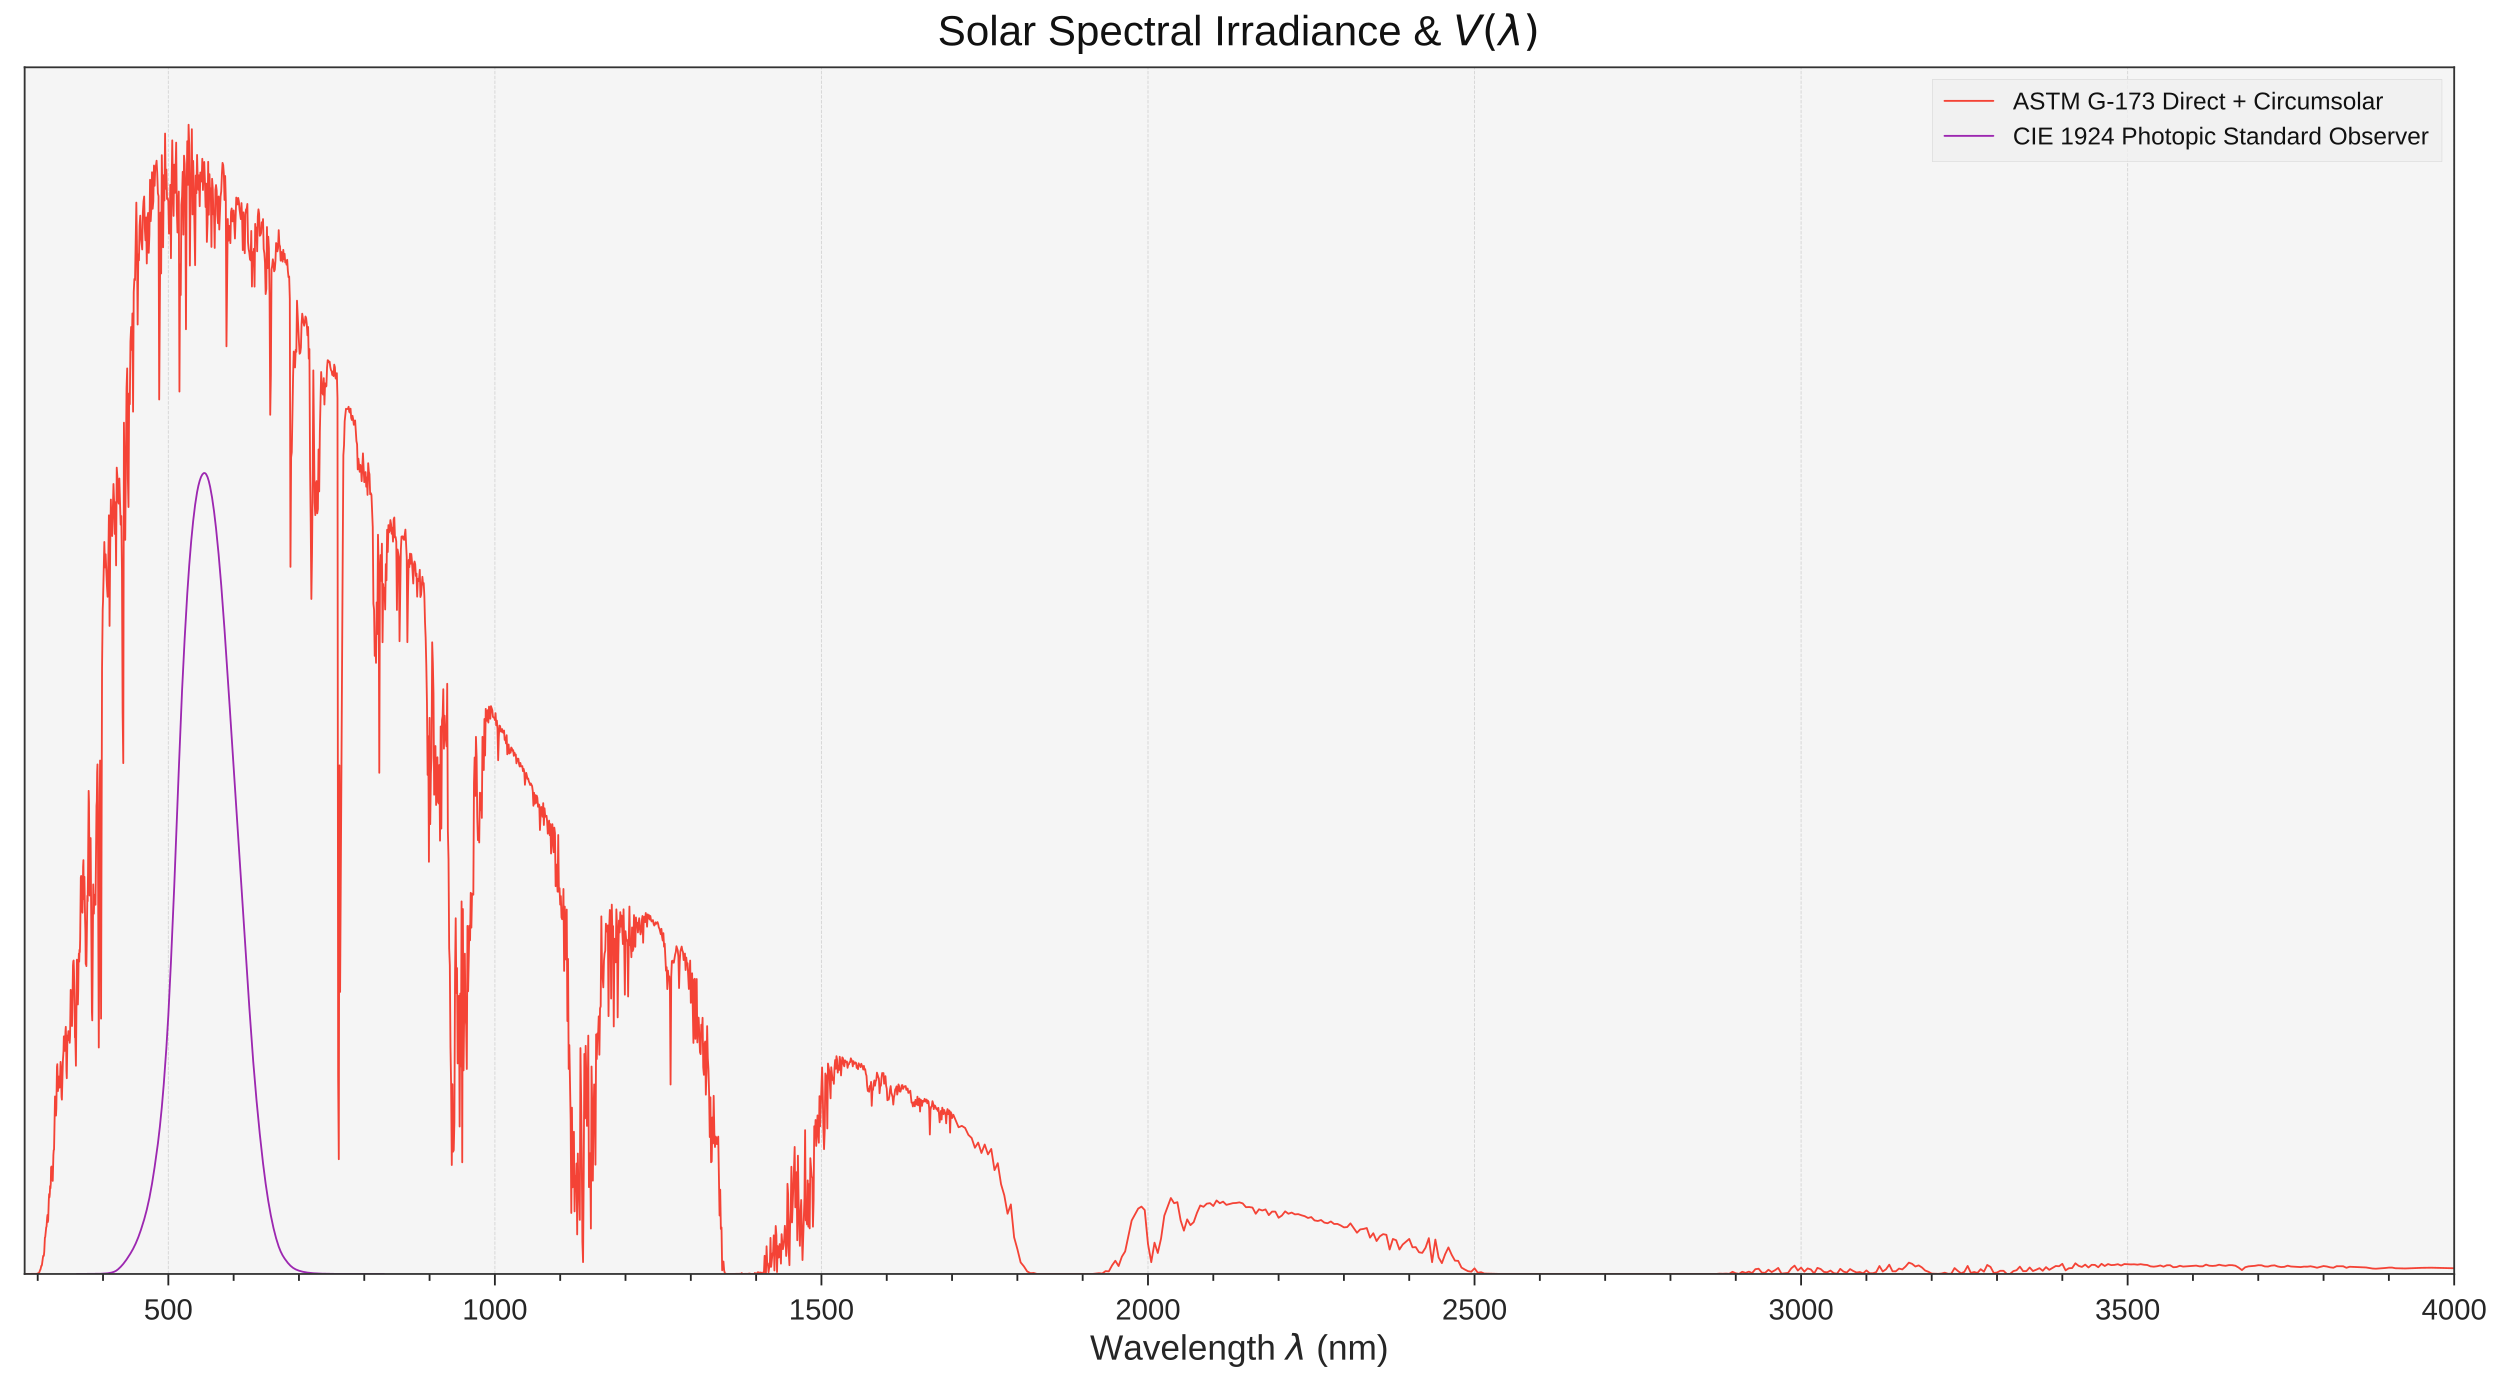 <?xml version="1.0" encoding="utf-8" standalone="no"?>
<!DOCTYPE svg PUBLIC "-//W3C//DTD SVG 1.1//EN"
  "http://www.w3.org/Graphics/SVG/1.1/DTD/svg11.dtd">
<!-- Created with matplotlib (http://matplotlib.org/) -->
<svg height="753.049pt" version="1.1" viewBox="0 0 1363.965 753.049" width="1363.965pt" xmlns="http://www.w3.org/2000/svg" xmlns:xlink="http://www.w3.org/1999/xlink">
 <defs>
  <style type="text/css">
*{stroke-linecap:butt;stroke-linejoin:round;}
  </style>
 </defs>
 <g id="figure_1">
  <g id="patch_1">
   <path d="M 0 753.049 
L 1363.965 753.049 
L 1363.965 0 
L 0 0 
z
" style="fill:none;opacity:0;"/>
  </g>
  <g id="axes_1">
   <g id="patch_2">
    <path d="M 13.45 695.06 
L 1338.97 695.06 
L 1338.97 36.71 
L 13.45 36.71 
z
" style="fill:#f5f5f5;"/>
   </g>
   <g id="matplotlib.axis_1">
    <g id="xtick_1">
     <g id="line2d_1">
      <path clip-path="url(#p0a587b5113)" d="M 91.841 695.06 
L 91.841 36.71 
" style="fill:none;stroke:#d5d5d5;stroke-dasharray:1.85,0.8;stroke-dashoffset:0;stroke-width:0.5;"/>
     </g>
     <g id="line2d_2">
      <defs>
       <path d="M 0 0 
L 0 6.25 
" id="m4a7cdb8b7c" style="stroke:#262626;"/>
      </defs>
      <g>
       <use style="fill:#262626;stroke:#262626;" x="91.841" xlink:href="#m4a7cdb8b7c" y="695.06"/>
      </g>
     </g>
     <g id="text_1">
      <!-- 500 -->
      <defs>
       <path d="M 51.422 22.406 
Q 51.422 17.234 49.859 12.938 
Q 48.297 8.641 45.219 5.531 
Q 42.141 2.438 37.578 0.719 
Q 33.016 -0.984 27 -0.984 
Q 21.578 -0.984 17.547 0.281 
Q 13.531 1.562 10.734 3.781 
Q 7.953 6 6.312 8.984 
Q 4.688 11.969 4 15.375 
L 12.891 16.406 
Q 13.422 14.453 14.391 12.625 
Q 15.375 10.797 17.062 9.344 
Q 18.75 7.906 21.219 7.047 
Q 23.688 6.203 27.203 6.203 
Q 30.609 6.203 33.391 7.25 
Q 36.188 8.297 38.156 10.344 
Q 40.141 12.406 41.203 15.375 
Q 42.281 18.359 42.281 22.219 
Q 42.281 25.391 41.25 28.047 
Q 40.234 30.719 38.328 32.641 
Q 36.422 34.578 33.656 35.641 
Q 30.906 36.719 27.391 36.719 
Q 25.203 36.719 23.344 36.328 
Q 21.484 35.938 19.891 35.25 
Q 18.312 34.578 17.016 33.672 
Q 15.719 32.766 14.594 31.781 
L 6 31.781 
L 8.297 68.797 
L 47.406 68.797 
L 47.406 61.328 
L 16.312 61.328 
L 14.984 39.5 
Q 17.328 41.312 20.844 42.594 
Q 24.359 43.891 29.203 43.891 
Q 34.328 43.891 38.422 42.328 
Q 42.531 40.766 45.406 37.906 
Q 48.297 35.062 49.859 31.109 
Q 51.422 27.156 51.422 22.406 
z
" id="LiberationSans-53"/>
       <path d="M 51.703 34.422 
Q 51.703 24.516 49.828 17.75 
Q 47.953 10.984 44.703 6.812 
Q 41.453 2.641 37.062 0.828 
Q 32.672 -0.984 27.688 -0.984 
Q 22.656 -0.984 18.312 0.828 
Q 13.969 2.641 10.766 6.781 
Q 7.562 10.938 5.734 17.703 
Q 3.906 24.469 3.906 34.422 
Q 3.906 44.828 5.734 51.641 
Q 7.562 58.453 10.781 62.5 
Q 14.016 66.547 18.406 68.188 
Q 22.797 69.828 27.984 69.828 
Q 32.906 69.828 37.219 68.188 
Q 41.547 66.547 44.766 62.5 
Q 48 58.453 49.844 51.641 
Q 51.703 44.828 51.703 34.422 
z
M 42.781 34.422 
Q 42.781 42.625 41.797 48.062 
Q 40.828 53.516 38.922 56.766 
Q 37.016 60.016 34.25 61.359 
Q 31.5 62.703 27.984 62.703 
Q 24.266 62.703 21.438 61.328 
Q 18.609 59.969 16.672 56.719 
Q 14.75 53.469 13.766 48.016 
Q 12.797 42.578 12.797 34.422 
Q 12.797 26.516 13.797 21.094 
Q 14.797 15.672 16.719 12.375 
Q 18.656 9.078 21.438 7.641 
Q 24.219 6.203 27.781 6.203 
Q 31.25 6.203 34.031 7.641 
Q 36.812 9.078 38.734 12.375 
Q 40.672 15.672 41.719 21.094 
Q 42.781 26.516 42.781 34.422 
z
" id="LiberationSans-48"/>
      </defs>
      <g style="fill:#262626;" transform="translate(78.495 719.905)scale(0.16 -0.16)">
       <use xlink:href="#LiberationSans-53"/>
       <use x="55.615" xlink:href="#LiberationSans-48"/>
       <use x="111.23" xlink:href="#LiberationSans-48"/>
      </g>
     </g>
    </g>
    <g id="xtick_2">
     <g id="line2d_3">
      <path clip-path="url(#p0a587b5113)" d="M 270.002 695.06 
L 270.002 36.71 
" style="fill:none;stroke:#d5d5d5;stroke-dasharray:1.85,0.8;stroke-dashoffset:0;stroke-width:0.5;"/>
     </g>
     <g id="line2d_4">
      <g>
       <use style="fill:#262626;stroke:#262626;" x="270.002" xlink:href="#m4a7cdb8b7c" y="695.06"/>
      </g>
     </g>
     <g id="text_2">
      <!-- 1000 -->
      <defs>
       <path d="M 7.625 0 
L 7.625 7.469 
L 25.141 7.469 
L 25.141 60.406 
L 9.625 49.312 
L 9.625 57.625 
L 25.875 68.797 
L 33.984 68.797 
L 33.984 7.469 
L 50.734 7.469 
L 50.734 0 
z
" id="LiberationSans-49"/>
      </defs>
      <g style="fill:#262626;" transform="translate(252.207 719.905)scale(0.16 -0.16)">
       <use xlink:href="#LiberationSans-49"/>
       <use x="55.615" xlink:href="#LiberationSans-48"/>
       <use x="111.23" xlink:href="#LiberationSans-48"/>
       <use x="166.846" xlink:href="#LiberationSans-48"/>
      </g>
     </g>
    </g>
    <g id="xtick_3">
     <g id="line2d_5">
      <path clip-path="url(#p0a587b5113)" d="M 448.164 695.06 
L 448.164 36.71 
" style="fill:none;stroke:#d5d5d5;stroke-dasharray:1.85,0.8;stroke-dashoffset:0;stroke-width:0.5;"/>
     </g>
     <g id="line2d_6">
      <g>
       <use style="fill:#262626;stroke:#262626;" x="448.164" xlink:href="#m4a7cdb8b7c" y="695.06"/>
      </g>
     </g>
     <g id="text_3">
      <!-- 1500 -->
      <g style="fill:#262626;" transform="translate(430.369 719.905)scale(0.16 -0.16)">
       <use xlink:href="#LiberationSans-49"/>
       <use x="55.615" xlink:href="#LiberationSans-53"/>
       <use x="111.23" xlink:href="#LiberationSans-48"/>
       <use x="166.846" xlink:href="#LiberationSans-48"/>
      </g>
     </g>
    </g>
    <g id="xtick_4">
     <g id="line2d_7">
      <path clip-path="url(#p0a587b5113)" d="M 626.325 695.06 
L 626.325 36.71 
" style="fill:none;stroke:#d5d5d5;stroke-dasharray:1.85,0.8;stroke-dashoffset:0;stroke-width:0.5;"/>
     </g>
     <g id="line2d_8">
      <g>
       <use style="fill:#262626;stroke:#262626;" x="626.325" xlink:href="#m4a7cdb8b7c" y="695.06"/>
      </g>
     </g>
     <g id="text_4">
      <!-- 2000 -->
      <defs>
       <path d="M 5.031 0 
L 5.031 6.203 
Q 7.516 11.922 11.109 16.281 
Q 14.703 20.656 18.656 24.188 
Q 22.609 27.734 26.484 30.766 
Q 30.375 33.797 33.5 36.812 
Q 36.625 39.844 38.547 43.156 
Q 40.484 46.484 40.484 50.688 
Q 40.484 53.609 39.594 55.828 
Q 38.719 58.062 37.062 59.562 
Q 35.406 61.078 33.078 61.828 
Q 30.766 62.594 27.938 62.594 
Q 25.297 62.594 22.969 61.859 
Q 20.656 61.141 18.844 59.672 
Q 17.047 58.203 15.891 56.031 
Q 14.75 53.859 14.406 50.984 
L 5.422 51.812 
Q 5.859 55.516 7.469 58.781 
Q 9.078 62.062 11.906 64.531 
Q 14.75 67 18.719 68.406 
Q 22.703 69.828 27.938 69.828 
Q 33.062 69.828 37.062 68.609 
Q 41.062 67.391 43.812 64.984 
Q 46.578 62.594 48.047 59.078 
Q 49.516 55.562 49.516 50.984 
Q 49.516 47.516 48.266 44.391 
Q 47.016 41.266 44.938 38.422 
Q 42.875 35.594 40.141 32.953 
Q 37.406 30.328 34.422 27.812 
Q 31.453 25.297 28.422 22.828 
Q 25.391 20.359 22.719 17.859 
Q 20.062 15.375 17.969 12.812 
Q 15.875 10.25 14.703 7.469 
L 50.594 7.469 
L 50.594 0 
z
" id="LiberationSans-50"/>
      </defs>
      <g style="fill:#262626;" transform="translate(608.53 719.905)scale(0.16 -0.16)">
       <use xlink:href="#LiberationSans-50"/>
       <use x="55.615" xlink:href="#LiberationSans-48"/>
       <use x="111.23" xlink:href="#LiberationSans-48"/>
       <use x="166.846" xlink:href="#LiberationSans-48"/>
      </g>
     </g>
    </g>
    <g id="xtick_5">
     <g id="line2d_9">
      <path clip-path="url(#p0a587b5113)" d="M 804.486 695.06 
L 804.486 36.71 
" style="fill:none;stroke:#d5d5d5;stroke-dasharray:1.85,0.8;stroke-dashoffset:0;stroke-width:0.5;"/>
     </g>
     <g id="line2d_10">
      <g>
       <use style="fill:#262626;stroke:#262626;" x="804.486" xlink:href="#m4a7cdb8b7c" y="695.06"/>
      </g>
     </g>
     <g id="text_5">
      <!-- 2500 -->
      <g style="fill:#262626;" transform="translate(786.691 719.905)scale(0.16 -0.16)">
       <use xlink:href="#LiberationSans-50"/>
       <use x="55.615" xlink:href="#LiberationSans-53"/>
       <use x="111.23" xlink:href="#LiberationSans-48"/>
       <use x="166.846" xlink:href="#LiberationSans-48"/>
      </g>
     </g>
    </g>
    <g id="xtick_6">
     <g id="line2d_11">
      <path clip-path="url(#p0a587b5113)" d="M 982.647 695.06 
L 982.647 36.71 
" style="fill:none;stroke:#d5d5d5;stroke-dasharray:1.85,0.8;stroke-dashoffset:0;stroke-width:0.5;"/>
     </g>
     <g id="line2d_12">
      <g>
       <use style="fill:#262626;stroke:#262626;" x="982.647" xlink:href="#m4a7cdb8b7c" y="695.06"/>
      </g>
     </g>
     <g id="text_6">
      <!-- 3000 -->
      <defs>
       <path d="M 51.219 19 
Q 51.219 14.266 49.672 10.547 
Q 48.141 6.844 45.188 4.266 
Q 42.234 1.703 37.859 0.359 
Q 33.5 -0.984 27.875 -0.984 
Q 21.484 -0.984 17.109 0.609 
Q 12.75 2.203 9.906 4.812 
Q 7.078 7.422 5.656 10.766 
Q 4.25 14.109 3.812 17.672 
L 12.891 18.5 
Q 13.281 15.766 14.328 13.516 
Q 15.375 11.281 17.188 9.672 
Q 19 8.062 21.625 7.172 
Q 24.266 6.297 27.875 6.297 
Q 34.516 6.297 38.297 9.562 
Q 42.094 12.844 42.094 19.281 
Q 42.094 23.094 40.406 25.406 
Q 38.719 27.734 36.203 29.031 
Q 33.688 30.328 30.734 30.766 
Q 27.781 31.203 25.297 31.203 
L 20.312 31.203 
L 20.312 38.812 
L 25.094 38.812 
Q 27.594 38.812 30.266 39.328 
Q 32.953 39.844 35.172 41.188 
Q 37.406 42.531 38.844 44.828 
Q 40.281 47.125 40.281 50.688 
Q 40.281 56.203 37.031 59.391 
Q 33.797 62.594 27.391 62.594 
Q 21.578 62.594 17.984 59.609 
Q 14.406 56.641 13.812 51.219 
L 4.984 51.906 
Q 5.516 56.453 7.469 59.812 
Q 9.422 63.188 12.422 65.406 
Q 15.438 67.625 19.281 68.719 
Q 23.141 69.828 27.484 69.828 
Q 33.25 69.828 37.391 68.375 
Q 41.547 66.938 44.188 64.469 
Q 46.828 62.016 48.062 58.688 
Q 49.312 55.375 49.312 51.609 
Q 49.312 48.578 48.484 45.938 
Q 47.656 43.312 45.891 41.203 
Q 44.141 39.109 41.422 37.594 
Q 38.719 36.078 34.906 35.297 
L 34.906 35.109 
Q 39.062 34.672 42.141 33.219 
Q 45.219 31.781 47.219 29.625 
Q 49.219 27.484 50.219 24.75 
Q 51.219 22.016 51.219 19 
z
" id="LiberationSans-51"/>
      </defs>
      <g style="fill:#262626;" transform="translate(964.852 719.905)scale(0.16 -0.16)">
       <use xlink:href="#LiberationSans-51"/>
       <use x="55.615" xlink:href="#LiberationSans-48"/>
       <use x="111.23" xlink:href="#LiberationSans-48"/>
       <use x="166.846" xlink:href="#LiberationSans-48"/>
      </g>
     </g>
    </g>
    <g id="xtick_7">
     <g id="line2d_13">
      <path clip-path="url(#p0a587b5113)" d="M 1160.809 695.06 
L 1160.809 36.71 
" style="fill:none;stroke:#d5d5d5;stroke-dasharray:1.85,0.8;stroke-dashoffset:0;stroke-width:0.5;"/>
     </g>
     <g id="line2d_14">
      <g>
       <use style="fill:#262626;stroke:#262626;" x="1160.809" xlink:href="#m4a7cdb8b7c" y="695.06"/>
      </g>
     </g>
     <g id="text_7">
      <!-- 3500 -->
      <g style="fill:#262626;" transform="translate(1143.014 719.905)scale(0.16 -0.16)">
       <use xlink:href="#LiberationSans-51"/>
       <use x="55.615" xlink:href="#LiberationSans-53"/>
       <use x="111.23" xlink:href="#LiberationSans-48"/>
       <use x="166.846" xlink:href="#LiberationSans-48"/>
      </g>
     </g>
    </g>
    <g id="xtick_8">
     <g id="line2d_15">
      <path clip-path="url(#p0a587b5113)" d="M 1338.97 695.06 
L 1338.97 36.71 
" style="fill:none;stroke:#d5d5d5;stroke-dasharray:1.85,0.8;stroke-dashoffset:0;stroke-width:0.5;"/>
     </g>
     <g id="line2d_16">
      <g>
       <use style="fill:#262626;stroke:#262626;" x="1338.97" xlink:href="#m4a7cdb8b7c" y="695.06"/>
      </g>
     </g>
     <g id="text_8">
      <!-- 4000 -->
      <defs>
       <path d="M 43.016 15.578 
L 43.016 0 
L 34.719 0 
L 34.719 15.578 
L 2.297 15.578 
L 2.297 22.406 
L 33.797 68.797 
L 43.016 68.797 
L 43.016 22.516 
L 52.688 22.516 
L 52.688 15.578 
z
M 34.719 58.891 
Q 34.625 58.641 34.234 57.938 
Q 33.844 57.234 33.344 56.344 
Q 32.859 55.469 32.344 54.562 
Q 31.844 53.656 31.453 53.078 
L 13.812 27.094 
Q 13.578 26.703 13.109 26.062 
Q 12.641 25.438 12.156 24.781 
Q 11.672 24.125 11.172 23.484 
Q 10.688 22.859 10.406 22.516 
L 34.719 22.516 
z
" id="LiberationSans-52"/>
      </defs>
      <g style="fill:#262626;" transform="translate(1321.175 719.905)scale(0.16 -0.16)">
       <use xlink:href="#LiberationSans-52"/>
       <use x="55.615" xlink:href="#LiberationSans-48"/>
       <use x="111.23" xlink:href="#LiberationSans-48"/>
       <use x="166.846" xlink:href="#LiberationSans-48"/>
      </g>
     </g>
    </g>
    <g id="xtick_9">
     <g id="line2d_17">
      <defs>
       <path d="M 0 0 
L 0 3.75 
" id="me22f38d888" style="stroke:#262626;"/>
      </defs>
      <g>
       <use style="fill:#262626;stroke:#262626;" x="20.576" xlink:href="#me22f38d888" y="695.06"/>
      </g>
     </g>
    </g>
    <g id="xtick_10">
     <g id="line2d_18">
      <g>
       <use style="fill:#262626;stroke:#262626;" x="56.209" xlink:href="#me22f38d888" y="695.06"/>
      </g>
     </g>
    </g>
    <g id="xtick_11">
     <g id="line2d_19">
      <g>
       <use style="fill:#262626;stroke:#262626;" x="127.473" xlink:href="#me22f38d888" y="695.06"/>
      </g>
     </g>
    </g>
    <g id="xtick_12">
     <g id="line2d_20">
      <g>
       <use style="fill:#262626;stroke:#262626;" x="163.105" xlink:href="#me22f38d888" y="695.06"/>
      </g>
     </g>
    </g>
    <g id="xtick_13">
     <g id="line2d_21">
      <g>
       <use style="fill:#262626;stroke:#262626;" x="198.738" xlink:href="#me22f38d888" y="695.06"/>
      </g>
     </g>
    </g>
    <g id="xtick_14">
     <g id="line2d_22">
      <g>
       <use style="fill:#262626;stroke:#262626;" x="234.37" xlink:href="#me22f38d888" y="695.06"/>
      </g>
     </g>
    </g>
    <g id="xtick_15">
     <g id="line2d_23">
      <g>
       <use style="fill:#262626;stroke:#262626;" x="305.635" xlink:href="#me22f38d888" y="695.06"/>
      </g>
     </g>
    </g>
    <g id="xtick_16">
     <g id="line2d_24">
      <g>
       <use style="fill:#262626;stroke:#262626;" x="341.267" xlink:href="#me22f38d888" y="695.06"/>
      </g>
     </g>
    </g>
    <g id="xtick_17">
     <g id="line2d_25">
      <g>
       <use style="fill:#262626;stroke:#262626;" x="376.899" xlink:href="#me22f38d888" y="695.06"/>
      </g>
     </g>
    </g>
    <g id="xtick_18">
     <g id="line2d_26">
      <g>
       <use style="fill:#262626;stroke:#262626;" x="412.531" xlink:href="#me22f38d888" y="695.06"/>
      </g>
     </g>
    </g>
    <g id="xtick_19">
     <g id="line2d_27">
      <g>
       <use style="fill:#262626;stroke:#262626;" x="483.796" xlink:href="#me22f38d888" y="695.06"/>
      </g>
     </g>
    </g>
    <g id="xtick_20">
     <g id="line2d_28">
      <g>
       <use style="fill:#262626;stroke:#262626;" x="519.428" xlink:href="#me22f38d888" y="695.06"/>
      </g>
     </g>
    </g>
    <g id="xtick_21">
     <g id="line2d_29">
      <g>
       <use style="fill:#262626;stroke:#262626;" x="555.06" xlink:href="#me22f38d888" y="695.06"/>
      </g>
     </g>
    </g>
    <g id="xtick_22">
     <g id="line2d_30">
      <g>
       <use style="fill:#262626;stroke:#262626;" x="590.693" xlink:href="#me22f38d888" y="695.06"/>
      </g>
     </g>
    </g>
    <g id="xtick_23">
     <g id="line2d_31">
      <g>
       <use style="fill:#262626;stroke:#262626;" x="661.957" xlink:href="#me22f38d888" y="695.06"/>
      </g>
     </g>
    </g>
    <g id="xtick_24">
     <g id="line2d_32">
      <g>
       <use style="fill:#262626;stroke:#262626;" x="697.589" xlink:href="#me22f38d888" y="695.06"/>
      </g>
     </g>
    </g>
    <g id="xtick_25">
     <g id="line2d_33">
      <g>
       <use style="fill:#262626;stroke:#262626;" x="733.222" xlink:href="#me22f38d888" y="695.06"/>
      </g>
     </g>
    </g>
    <g id="xtick_26">
     <g id="line2d_34">
      <g>
       <use style="fill:#262626;stroke:#262626;" x="768.854" xlink:href="#me22f38d888" y="695.06"/>
      </g>
     </g>
    </g>
    <g id="xtick_27">
     <g id="line2d_35">
      <g>
       <use style="fill:#262626;stroke:#262626;" x="840.118" xlink:href="#me22f38d888" y="695.06"/>
      </g>
     </g>
    </g>
    <g id="xtick_28">
     <g id="line2d_36">
      <g>
       <use style="fill:#262626;stroke:#262626;" x="875.751" xlink:href="#me22f38d888" y="695.06"/>
      </g>
     </g>
    </g>
    <g id="xtick_29">
     <g id="line2d_37">
      <g>
       <use style="fill:#262626;stroke:#262626;" x="911.383" xlink:href="#me22f38d888" y="695.06"/>
      </g>
     </g>
    </g>
    <g id="xtick_30">
     <g id="line2d_38">
      <g>
       <use style="fill:#262626;stroke:#262626;" x="947.015" xlink:href="#me22f38d888" y="695.06"/>
      </g>
     </g>
    </g>
    <g id="xtick_31">
     <g id="line2d_39">
      <g>
       <use style="fill:#262626;stroke:#262626;" x="1018.28" xlink:href="#me22f38d888" y="695.06"/>
      </g>
     </g>
    </g>
    <g id="xtick_32">
     <g id="line2d_40">
      <g>
       <use style="fill:#262626;stroke:#262626;" x="1053.912" xlink:href="#me22f38d888" y="695.06"/>
      </g>
     </g>
    </g>
    <g id="xtick_33">
     <g id="line2d_41">
      <g>
       <use style="fill:#262626;stroke:#262626;" x="1089.544" xlink:href="#me22f38d888" y="695.06"/>
      </g>
     </g>
    </g>
    <g id="xtick_34">
     <g id="line2d_42">
      <g>
       <use style="fill:#262626;stroke:#262626;" x="1125.176" xlink:href="#me22f38d888" y="695.06"/>
      </g>
     </g>
    </g>
    <g id="xtick_35">
     <g id="line2d_43">
      <g>
       <use style="fill:#262626;stroke:#262626;" x="1196.441" xlink:href="#me22f38d888" y="695.06"/>
      </g>
     </g>
    </g>
    <g id="xtick_36">
     <g id="line2d_44">
      <g>
       <use style="fill:#262626;stroke:#262626;" x="1232.073" xlink:href="#me22f38d888" y="695.06"/>
      </g>
     </g>
    </g>
    <g id="xtick_37">
     <g id="line2d_45">
      <g>
       <use style="fill:#262626;stroke:#262626;" x="1267.705" xlink:href="#me22f38d888" y="695.06"/>
      </g>
     </g>
    </g>
    <g id="xtick_38">
     <g id="line2d_46">
      <g>
       <use style="fill:#262626;stroke:#262626;" x="1303.338" xlink:href="#me22f38d888" y="695.06"/>
      </g>
     </g>
    </g>
    <g id="text_9">
     <!-- Wavelength $\lambda$ (nm) -->
     <defs>
      <path d="M 73.781 0 
L 62.641 0 
L 50.734 43.703 
Q 50.203 45.562 49.578 48.094 
Q 48.969 50.641 48.484 52.938 
Q 47.906 55.609 47.312 58.406 
Q 46.688 55.562 46.094 52.875 
Q 45.562 50.531 44.969 48.047 
Q 44.391 45.562 43.844 43.703 
L 31.844 0 
L 20.703 0 
L 0.438 68.797 
L 10.156 68.797 
L 22.516 25.094 
Q 23.344 22.016 24.094 18.984 
Q 24.859 15.969 25.391 13.578 
Q 26.031 10.75 26.562 8.203 
Q 27.297 11.578 28.078 14.844 
Q 28.422 16.219 28.766 17.719 
Q 29.109 19.234 29.469 20.703 
Q 29.828 22.172 30.188 23.516 
Q 30.562 24.859 30.859 25.984 
L 42.828 68.797 
L 51.766 68.797 
L 63.719 25.984 
Q 64.016 24.859 64.375 23.516 
Q 64.75 22.172 65.109 20.719 
Q 65.484 19.281 65.812 17.766 
Q 66.156 16.266 66.5 14.891 
Q 67.281 11.625 68.016 8.203 
Q 68.062 8.203 68.453 9.891 
Q 68.844 11.578 69.422 14.109 
Q 70.016 16.656 70.719 19.609 
Q 71.438 22.562 72.172 25.094 
L 84.328 68.797 
L 94.047 68.797 
z
" id="LiberationSans-87"/>
      <path d="M 20.219 -0.984 
Q 12.25 -0.984 8.25 3.219 
Q 4.25 7.422 4.25 14.75 
Q 4.25 19.969 6.219 23.312 
Q 8.203 26.656 11.391 28.562 
Q 14.594 30.469 18.688 31.203 
Q 22.797 31.938 27.047 32.031 
L 38.922 32.234 
L 38.922 35.109 
Q 38.922 38.375 38.234 40.672 
Q 37.547 42.969 36.125 44.375 
Q 34.719 45.797 32.594 46.453 
Q 30.469 47.125 27.594 47.125 
Q 25.047 47.125 23 46.75 
Q 20.953 46.391 19.438 45.438 
Q 17.922 44.484 16.984 42.844 
Q 16.062 41.219 15.766 38.719 
L 6.594 39.547 
Q 7.078 42.672 8.438 45.281 
Q 9.812 47.906 12.328 49.797 
Q 14.844 51.703 18.625 52.75 
Q 22.406 53.812 27.781 53.812 
Q 37.75 53.812 42.766 49.234 
Q 47.797 44.672 47.797 36.031 
L 47.797 13.281 
Q 47.797 9.375 48.828 7.391 
Q 49.859 5.422 52.734 5.422 
Q 53.469 5.422 54.203 5.516 
Q 54.938 5.609 55.609 5.766 
L 55.609 0.297 
Q 53.953 -0.094 52.312 -0.281 
Q 50.688 -0.484 48.828 -0.484 
Q 46.344 -0.484 44.562 0.172 
Q 42.781 0.828 41.656 2.172 
Q 40.531 3.516 39.938 5.484 
Q 39.359 7.469 39.203 10.109 
L 38.922 10.109 
Q 37.5 7.562 35.812 5.516 
Q 34.125 3.469 31.875 2.031 
Q 29.641 0.594 26.781 -0.188 
Q 23.922 -0.984 20.219 -0.984 
z
M 22.219 5.609 
Q 26.422 5.609 29.562 7.141 
Q 32.719 8.688 34.781 11.078 
Q 36.859 13.484 37.891 16.312 
Q 38.922 19.141 38.922 21.734 
L 38.922 26.078 
L 29.297 25.875 
Q 26.078 25.828 23.172 25.406 
Q 20.266 25 18.062 23.781 
Q 15.875 22.562 14.578 20.359 
Q 13.281 18.172 13.281 14.594 
Q 13.281 10.297 15.594 7.953 
Q 17.922 5.609 22.219 5.609 
z
" id="LiberationSans-97"/>
      <path d="M 29.938 0 
L 19.531 0 
L 0.344 52.828 
L 9.719 52.828 
L 21.344 18.453 
Q 21.688 17.391 22.141 15.844 
Q 22.609 14.312 23.094 12.641 
Q 23.578 10.984 24 9.438 
Q 24.422 7.906 24.703 6.891 
Q 25 7.906 25.453 9.438 
Q 25.922 10.984 26.406 12.594 
Q 26.906 14.203 27.422 15.734 
Q 27.938 17.281 28.328 18.359 
L 40.328 52.828 
L 49.656 52.828 
z
" id="LiberationSans-118"/>
      <path d="M 13.484 24.562 
Q 13.484 20.406 14.328 16.906 
Q 15.188 13.422 16.969 10.906 
Q 18.75 8.406 21.531 7 
Q 24.312 5.609 28.219 5.609 
Q 33.938 5.609 37.375 7.906 
Q 40.828 10.203 42.047 13.719 
L 49.75 11.531 
Q 48.922 9.328 47.438 7.109 
Q 45.953 4.891 43.453 3.094 
Q 40.969 1.312 37.234 0.156 
Q 33.5 -0.984 28.219 -0.984 
Q 16.5 -0.984 10.375 6 
Q 4.25 12.984 4.25 26.766 
Q 4.25 34.188 6.094 39.328 
Q 7.953 44.484 11.172 47.703 
Q 14.406 50.922 18.703 52.359 
Q 23 53.812 27.875 53.812 
Q 34.516 53.812 38.984 51.656 
Q 43.453 49.516 46.156 45.719 
Q 48.875 41.938 50.016 36.812 
Q 51.172 31.688 51.172 25.734 
L 51.172 24.562 
z
M 42.094 31.297 
Q 41.359 39.656 37.844 43.484 
Q 34.328 47.312 27.734 47.312 
Q 25.531 47.312 23.109 46.609 
Q 20.703 45.906 18.656 44.094 
Q 16.609 42.281 15.188 39.172 
Q 13.766 36.078 13.578 31.297 
z
" id="LiberationSans-101"/>
      <path d="M 6.734 0 
L 6.734 72.469 
L 15.531 72.469 
L 15.531 0 
z
" id="LiberationSans-108"/>
      <path d="M 40.281 0 
L 40.281 33.5 
Q 40.281 37.359 39.719 39.938 
Q 39.156 42.531 37.891 44.109 
Q 36.625 45.703 34.547 46.359 
Q 32.469 47.016 29.391 47.016 
Q 26.266 47.016 23.75 45.922 
Q 21.234 44.828 19.453 42.75 
Q 17.672 40.672 16.688 37.625 
Q 15.719 34.578 15.719 30.609 
L 15.719 0 
L 6.938 0 
L 6.938 41.547 
Q 6.938 43.219 6.906 45.047 
Q 6.891 46.875 6.828 48.5 
Q 6.781 50.141 6.734 51.312 
Q 6.688 52.484 6.641 52.828 
L 14.938 52.828 
Q 14.984 52.594 15.031 51.516 
Q 15.094 50.438 15.156 49.047 
Q 15.234 47.656 15.281 46.219 
Q 15.328 44.781 15.328 43.797 
L 15.484 43.797 
Q 16.75 46.094 18.266 47.953 
Q 19.781 49.812 21.781 51.094 
Q 23.781 52.391 26.359 53.094 
Q 28.953 53.812 32.375 53.812 
Q 36.766 53.812 39.938 52.734 
Q 43.109 51.656 45.156 49.406 
Q 47.219 47.172 48.172 43.625 
Q 49.125 40.094 49.125 35.203 
L 49.125 0 
z
" id="LiberationSans-110"/>
      <path d="M 26.766 -20.75 
Q 22.219 -20.75 18.703 -19.812 
Q 15.188 -18.891 12.688 -17.156 
Q 10.203 -15.438 8.641 -13.031 
Q 7.078 -10.641 6.391 -7.719 
L 15.234 -6.453 
Q 16.109 -10.109 19.109 -12.078 
Q 22.125 -14.062 27 -14.062 
Q 29.984 -14.062 32.422 -13.234 
Q 34.859 -12.406 36.562 -10.562 
Q 38.281 -8.734 39.203 -5.797 
Q 40.141 -2.875 40.141 1.312 
L 40.141 9.812 
L 40.047 9.812 
Q 39.062 7.812 37.625 5.984 
Q 36.188 4.156 34.109 2.734 
Q 32.031 1.312 29.297 0.453 
Q 26.562 -0.391 23.047 -0.391 
Q 18.016 -0.391 14.422 1.297 
Q 10.844 2.984 8.562 6.344 
Q 6.297 9.719 5.25 14.719 
Q 4.203 19.734 4.203 26.312 
Q 4.203 32.672 5.25 37.75 
Q 6.297 42.828 8.656 46.359 
Q 11.031 49.906 14.812 51.781 
Q 18.609 53.656 24.031 53.656 
Q 29.641 53.656 33.766 51.094 
Q 37.891 48.531 40.141 43.797 
L 40.234 43.797 
Q 40.234 45.016 40.297 46.531 
Q 40.375 48.047 40.453 49.391 
Q 40.531 50.734 40.625 51.703 
Q 40.719 52.688 40.828 52.828 
L 49.172 52.828 
Q 49.125 52.391 49.078 51.344 
Q 49.031 50.297 48.969 48.828 
Q 48.922 47.359 48.891 45.578 
Q 48.875 43.797 48.875 41.891 
L 48.875 1.516 
Q 48.875 -9.578 43.422 -15.156 
Q 37.984 -20.75 26.766 -20.75 
z
M 40.141 26.422 
Q 40.141 31.938 38.938 35.859 
Q 37.75 39.797 35.797 42.281 
Q 33.844 44.781 31.328 45.953 
Q 28.812 47.125 26.172 47.125 
Q 22.797 47.125 20.375 45.953 
Q 17.969 44.781 16.375 42.266 
Q 14.797 39.75 14.031 35.812 
Q 13.281 31.891 13.281 26.422 
Q 13.281 20.703 14.031 16.812 
Q 14.797 12.938 16.359 10.547 
Q 17.922 8.156 20.312 7.125 
Q 22.703 6.109 26.031 6.109 
Q 28.656 6.109 31.172 7.219 
Q 33.688 8.344 35.688 10.781 
Q 37.703 13.234 38.922 17.094 
Q 40.141 20.953 40.141 26.422 
z
" id="LiberationSans-103"/>
      <path d="M 27.047 0.391 
Q 25.047 -0.141 22.969 -0.453 
Q 20.906 -0.781 18.172 -0.781 
Q 7.625 -0.781 7.625 11.188 
L 7.625 46.438 
L 1.516 46.438 
L 1.516 52.828 
L 7.953 52.828 
L 10.547 64.656 
L 16.406 64.656 
L 16.406 52.828 
L 26.172 52.828 
L 26.172 46.438 
L 16.406 46.438 
L 16.406 13.094 
Q 16.406 9.281 17.641 7.734 
Q 18.891 6.203 21.969 6.203 
Q 23.25 6.203 24.438 6.391 
Q 25.641 6.594 27.047 6.891 
z
" id="LiberationSans-116"/>
      <path d="M 15.484 43.797 
Q 16.938 46.484 18.641 48.359 
Q 20.359 50.25 22.406 51.469 
Q 24.469 52.688 26.906 53.25 
Q 29.344 53.812 32.375 53.812 
Q 37.453 53.812 40.703 52.438 
Q 43.953 51.078 45.828 48.609 
Q 47.703 46.141 48.406 42.719 
Q 49.125 39.312 49.125 35.203 
L 49.125 0 
L 40.281 0 
L 40.281 33.5 
Q 40.281 36.859 39.859 39.391 
Q 39.453 41.938 38.281 43.625 
Q 37.109 45.312 34.953 46.156 
Q 32.812 47.016 29.391 47.016 
Q 26.266 47.016 23.75 45.891 
Q 21.234 44.781 19.453 42.719 
Q 17.672 40.672 16.688 37.734 
Q 15.719 34.812 15.719 31.156 
L 15.719 0 
L 6.938 0 
L 6.938 72.469 
L 15.719 72.469 
L 15.719 53.609 
Q 15.719 52 15.672 50.391 
Q 15.625 48.781 15.547 47.406 
Q 15.484 46.047 15.422 45.094 
Q 15.375 44.141 15.328 43.797 
z
" id="LiberationSans-104"/>
      <path id="LiberationSans-32"/>
      <path d="M 36.719 67.438 
L 48.828 0 
L 39.312 0 
L 31.844 40.438 
L 5.125 0 
L -4.391 0 
L 29.734 52.438 
L 28.031 62.109 
Q 26.953 68.266 21.734 68.266 
L 17.047 68.266 
L 18.5 75.984 
L 24.219 75.875 
Q 35.203 75.734 36.719 67.438 
z
" id="DejaVuSans-Oblique-955"/>
      <path d="M 6.203 25.984 
Q 6.203 32.766 7.219 38.969 
Q 8.25 45.172 10.438 50.875 
Q 12.641 56.594 16.062 61.953 
Q 19.484 67.328 24.219 72.469 
L 32.719 72.469 
Q 28.125 67.328 24.781 61.938 
Q 21.438 56.547 19.281 50.797 
Q 17.141 45.062 16.094 38.859 
Q 15.047 32.672 15.047 25.875 
Q 15.047 19.094 16.094 12.891 
Q 17.141 6.688 19.281 0.922 
Q 21.438 -4.828 24.781 -10.203 
Q 28.125 -15.578 32.719 -20.703 
L 24.219 -20.703 
Q 19.484 -15.578 16.062 -10.203 
Q 12.641 -4.828 10.438 0.875 
Q 8.25 6.594 7.219 12.766 
Q 6.203 18.953 6.203 25.781 
z
" id="LiberationSans-40"/>
      <path d="M 37.5 0 
L 37.5 33.5 
Q 37.5 37.359 37.016 39.938 
Q 36.531 42.531 35.375 44.109 
Q 34.234 45.703 32.375 46.359 
Q 30.516 47.016 27.828 47.016 
Q 25.047 47.016 22.797 45.922 
Q 20.562 44.828 18.969 42.75 
Q 17.391 40.672 16.531 37.625 
Q 15.672 34.578 15.672 30.609 
L 15.672 0 
L 6.938 0 
L 6.938 41.547 
Q 6.938 43.219 6.906 45.047 
Q 6.891 46.875 6.828 48.5 
Q 6.781 50.141 6.734 51.312 
Q 6.688 52.484 6.641 52.828 
L 14.938 52.828 
Q 14.984 52.594 15.031 51.516 
Q 15.094 50.438 15.156 49.047 
Q 15.234 47.656 15.281 46.219 
Q 15.328 44.781 15.328 43.797 
L 15.484 43.797 
Q 16.656 46.094 18.016 47.953 
Q 19.391 49.812 21.219 51.094 
Q 23.047 52.391 25.406 53.094 
Q 27.781 53.812 30.906 53.812 
Q 36.922 53.812 40.406 51.422 
Q 43.891 49.031 45.266 43.797 
L 45.406 43.797 
Q 46.578 46.094 48.047 47.953 
Q 49.516 49.812 51.469 51.094 
Q 53.422 52.391 55.859 53.094 
Q 58.297 53.812 61.422 53.812 
Q 65.438 53.812 68.328 52.734 
Q 71.234 51.656 73.094 49.406 
Q 74.953 47.172 75.828 43.625 
Q 76.703 40.094 76.703 35.203 
L 76.703 0 
L 68.016 0 
L 68.016 33.5 
Q 68.016 37.359 67.531 39.938 
Q 67.047 42.531 65.891 44.109 
Q 64.75 45.703 62.891 46.359 
Q 61.031 47.016 58.344 47.016 
Q 55.562 47.016 53.312 45.969 
Q 51.078 44.922 49.484 42.875 
Q 47.906 40.828 47.047 37.75 
Q 46.188 34.672 46.188 30.609 
L 46.188 0 
z
" id="LiberationSans-109"/>
      <path d="M 27.094 25.781 
Q 27.094 18.953 26.062 12.766 
Q 25.047 6.594 22.844 0.875 
Q 20.656 -4.828 17.234 -10.203 
Q 13.812 -15.578 9.078 -20.703 
L 0.594 -20.703 
Q 5.172 -15.578 8.516 -10.203 
Q 11.859 -4.828 14 0.922 
Q 16.156 6.688 17.203 12.891 
Q 18.266 19.094 18.266 25.875 
Q 18.266 32.672 17.203 38.859 
Q 16.156 45.062 14 50.797 
Q 11.859 56.547 8.516 61.938 
Q 5.172 67.328 0.594 72.469 
L 9.078 72.469 
Q 13.812 67.328 17.234 61.953 
Q 20.656 56.594 22.844 50.875 
Q 25.047 45.172 26.062 38.969 
Q 27.094 32.766 27.094 25.984 
z
" id="LiberationSans-41"/>
     </defs>
     <g style="fill:#262626;" transform="translate(594.706 741.817)scale(0.192 -0.192)">
      <use transform="translate(0 0.016)" xlink:href="#LiberationSans-87"/>
      <use transform="translate(94.385 0.016)" xlink:href="#LiberationSans-97"/>
      <use transform="translate(150 0.016)" xlink:href="#LiberationSans-118"/>
      <use transform="translate(200 0.016)" xlink:href="#LiberationSans-101"/>
      <use transform="translate(255.615 0.016)" xlink:href="#LiberationSans-108"/>
      <use transform="translate(277.832 0.016)" xlink:href="#LiberationSans-101"/>
      <use transform="translate(333.447 0.016)" xlink:href="#LiberationSans-110"/>
      <use transform="translate(389.062 0.016)" xlink:href="#LiberationSans-103"/>
      <use transform="translate(444.678 0.016)" xlink:href="#LiberationSans-116"/>
      <use transform="translate(472.461 0.016)" xlink:href="#LiberationSans-104"/>
      <use transform="translate(528.076 0.016)" xlink:href="#LiberationSans-32"/>
      <use transform="translate(555.859 0.016)" xlink:href="#DejaVuSans-Oblique-955"/>
      <use transform="translate(615.039 0.016)" xlink:href="#LiberationSans-32"/>
      <use transform="translate(642.822 0.016)" xlink:href="#LiberationSans-40"/>
      <use transform="translate(676.123 0.016)" xlink:href="#LiberationSans-110"/>
      <use transform="translate(731.738 0.016)" xlink:href="#LiberationSans-109"/>
      <use transform="translate(815.039 0.016)" xlink:href="#LiberationSans-41"/>
     </g>
    </g>
   </g>
   <g id="matplotlib.axis_2"/>
   <g id="line2d_47">
    <path clip-path="url(#p0a587b5113)" d="M 13.45 695.06 
L 20.22 694.972 
L 21.289 694.424 
L 21.467 694.103 
L 21.824 692.961 
L 22.002 692.833 
L 22.18 692.234 
L 22.536 690.609 
L 22.714 690.625 
L 22.893 690.005 
L 23.427 685.991 
L 23.605 685.119 
L 23.783 685.316 
L 23.962 684.716 
L 24.14 682.901 
L 24.496 675.224 
L 24.674 674.89 
L 25.209 669.574 
L 25.387 669.278 
L 25.743 664.263 
L 25.921 662.86 
L 26.099 666.729 
L 26.278 665.743 
L 26.634 654.411 
L 26.812 651.487 
L 26.99 653.19 
L 27.168 651.339 
L 27.347 647.118 
L 27.525 648.333 
L 27.703 645.781 
L 27.881 636.918 
L 28.059 636.442 
L 28.594 642.752 
L 28.772 644.269 
L 29.128 630.158 
L 29.306 627.47 
L 29.485 627.309 
L 30.019 598.214 
L 30.197 599.647 
L 30.375 602.046 
L 30.553 608.653 
L 30.732 604.712 
L 31.088 582.036 
L 31.266 580.603 
L 31.622 595.273 
L 31.979 587.962 
L 32.157 587.319 
L 32.335 589.032 
L 32.513 593.394 
L 32.691 590.955 
L 33.048 579.357 
L 33.226 581.905 
L 33.582 598.489 
L 33.76 599.94 
L 34.295 579.043 
L 34.651 573.37 
L 34.829 565.452 
L 35.008 565.387 
L 35.186 572.999 
L 35.364 573.344 
L 35.72 562.668 
L 35.898 560.217 
L 36.076 567.257 
L 36.255 584.274 
L 36.433 588.263 
L 36.789 565.006 
L 36.967 567.755 
L 37.324 562.572 
L 37.502 566.798 
L 37.68 566.995 
L 37.858 564.469 
L 38.036 568.926 
L 38.214 565.186 
L 38.571 540.054 
L 39.105 552.277 
L 39.283 559.793 
L 39.462 550.961 
L 39.818 526.717 
L 39.996 524.445 
L 40.174 524.021 
L 40.352 529.536 
L 40.709 548.689 
L 40.887 566.029 
L 41.065 564.18 
L 41.421 581.451 
L 41.956 523.584 
L 42.49 548.025 
L 42.668 540.583 
L 42.847 525.489 
L 43.025 520.241 
L 43.203 524.659 
L 43.381 518.2 
L 43.559 519.48 
L 43.737 512.353 
L 44.094 478.713 
L 44.272 477.9 
L 44.628 485.124 
L 44.806 497.019 
L 44.985 497.95 
L 45.163 488.607 
L 45.341 472.822 
L 45.519 469.283 
L 45.697 490.556 
L 45.875 486.929 
L 46.054 478.368 
L 46.41 501.083 
L 46.588 507.882 
L 46.766 526.022 
L 46.944 526.158 
L 47.122 527.101 
L 47.301 515.512 
L 47.657 488.72 
L 47.835 491.692 
L 48.013 476.502 
L 48.37 431.491 
L 48.548 437.705 
L 48.904 488.559 
L 49.439 457.23 
L 50.151 552.39 
L 50.329 556.717 
L 50.864 482.515 
L 51.22 498.483 
L 51.398 490.337 
L 51.577 488.174 
L 51.933 492.513 
L 52.111 493.623 
L 52.645 439.606 
L 52.824 437.067 
L 53.002 421.353 
L 53.18 417.057 
L 53.358 438.737 
L 53.893 571.513 
L 54.071 534.334 
L 54.427 432.444 
L 54.605 414.942 
L 54.783 448.407 
L 55.14 555.738 
L 55.674 364.596 
L 56.031 332.442 
L 56.209 328.033 
L 56.921 295.704 
L 57.278 309.583 
L 57.634 302.425 
L 58.347 319.778 
L 58.703 325.603 
L 59.059 308.373 
L 59.416 281.152 
L 59.772 341.488 
L 60.128 298.4 
L 60.485 272.548 
L 60.841 288.869 
L 61.197 292.44 
L 61.91 264.061 
L 62.266 273.832 
L 62.623 291.312 
L 62.979 273.999 
L 63.335 308.464 
L 63.691 255.138 
L 64.048 260.255 
L 64.404 273.225 
L 64.76 274.75 
L 65.117 261.072 
L 65.829 286.252 
L 66.186 281.554 
L 66.542 311.528 
L 66.898 388.579 
L 67.255 416.35 
L 67.611 230.622 
L 68.324 294.542 
L 69.036 211.701 
L 69.393 200.994 
L 69.749 260.828 
L 70.105 276.625 
L 70.462 214.672 
L 70.818 220.528 
L 71.174 186.399 
L 71.531 178.402 
L 71.887 190.9 
L 72.243 171.016 
L 72.6 224.592 
L 72.956 159.436 
L 73.312 152.226 
L 73.669 152.794 
L 74.381 110.536 
L 74.737 134.746 
L 75.094 177.047 
L 75.45 138.766 
L 75.806 142.044 
L 76.163 123.122 
L 76.519 117.659 
L 76.875 129.327 
L 77.588 136.1 
L 77.944 115.824 
L 78.301 109.837 
L 78.657 107.215 
L 79.013 124.564 
L 79.37 131.119 
L 79.726 118.664 
L 80.082 143.748 
L 80.439 119.189 
L 80.795 116.174 
L 81.151 137.936 
L 81.508 128.06 
L 81.864 98.082 
L 82.22 120.675 
L 82.577 113.683 
L 82.933 93.974 
L 83.289 113.901 
L 83.646 109.837 
L 84.002 90.303 
L 84.358 101.359 
L 84.715 90.915 
L 85.071 90.435 
L 85.427 87.681 
L 85.783 94.542 
L 86.14 105.467 
L 86.496 106.997 
L 86.852 217.95 
L 87.565 115.955 
L 87.921 149.167 
L 88.278 84.666 
L 88.99 134.921 
L 89.347 95.547 
L 89.703 109.4 
L 90.059 72.867 
L 90.416 103.02 
L 90.772 92.532 
L 91.128 108.57 
L 91.485 108.22 
L 91.841 109.881 
L 92.197 127.404 
L 92.554 127.361 
L 92.91 100.879 
L 93.266 140.864 
L 93.623 100.835 
L 93.979 76.582 
L 94.335 103.02 
L 94.692 117.79 
L 95.048 89.823 
L 95.404 105.249 
L 95.761 94.062 
L 96.117 77.805 
L 96.473 114.863 
L 96.829 126.836 
L 97.186 110.143 
L 97.542 104.506 
L 97.898 213.623 
L 98.255 144.229 
L 98.611 160.965 
L 98.967 111.716 
L 99.324 107.215 
L 99.68 93.756 
L 100.036 128.016 
L 100.393 84.928 
L 100.749 89.429 
L 101.105 106.035 
L 101.462 179.625 
L 101.818 104.768 
L 102.174 77.062 
L 102.531 100.835 
L 102.887 68.06 
L 103.243 79.16 
L 103.6 144.884 
L 103.956 105.511 
L 104.312 96.334 
L 104.669 70.508 
L 105.025 116.96 
L 105.381 87.813 
L 105.738 102.583 
L 106.45 144.666 
L 106.807 95.766 
L 107.163 105.423 
L 107.519 84.535 
L 107.875 98.257 
L 108.232 103.544 
L 108.588 95.635 
L 108.944 112.503 
L 109.301 94.105 
L 109.657 98.65 
L 110.013 99.043 
L 110.37 86.633 
L 110.726 103.675 
L 111.082 91.92 
L 111.439 88.381 
L 111.795 98.519 
L 112.151 112.94 
L 112.508 100.18 
L 112.864 131.993 
L 113.22 121.811 
L 113.577 88.293 
L 113.933 117.135 
L 114.289 95.023 
L 114.646 106.603 
L 115.002 102.714 
L 115.358 134.702 
L 115.715 97.558 
L 116.071 102.758 
L 116.427 117.004 
L 116.784 116.479 
L 117.14 135.27 
L 117.496 103.632 
L 117.853 100.966 
L 118.209 103.938 
L 118.565 117.135 
L 118.921 121.811 
L 119.278 107.215 
L 119.634 125.219 
L 120.347 107.084 
L 120.703 104.331 
L 121.059 95.11 
L 121.416 88.861 
L 121.772 90.041 
L 122.128 94.761 
L 122.485 109.094 
L 122.841 96.028 
L 123.197 109.356 
L 123.554 188.933 
L 124.266 119.495 
L 124.623 131.337 
L 124.979 123.209 
L 125.335 125.7 
L 125.692 132.648 
L 126.048 115.605 
L 126.404 113.726 
L 126.761 120.762 
L 127.117 120.631 
L 127.473 114.819 
L 128.186 130.114 
L 128.899 107.783 
L 129.255 108.701 
L 129.611 111.541 
L 129.967 108.002 
L 130.324 109.837 
L 130.68 114.207 
L 131.393 119.538 
L 131.749 110.798 
L 132.105 119.014 
L 132.462 136.45 
L 132.818 115.868 
L 133.174 131.075 
L 133.531 138.154 
L 133.887 117.004 
L 134.243 114.207 
L 134.6 113.901 
L 134.956 111.279 
L 135.312 132.124 
L 135.669 136.013 
L 136.025 137.848 
L 136.381 141.519 
L 136.738 142.044 
L 137.094 126.006 
L 137.45 156.333 
L 137.807 137.543 
L 138.163 144.928 
L 138.519 135.751 
L 138.876 156.377 
L 139.232 122.16 
L 139.588 131.031 
L 139.945 124.127 
L 140.301 137.106 
L 140.657 118.053 
L 141.013 114.207 
L 141.37 116.567 
L 141.726 128.628 
L 142.082 128.278 
L 142.439 127.186 
L 142.795 121.286 
L 143.151 123.734 
L 143.508 119.538 
L 143.864 135.838 
L 144.22 138.154 
L 144.577 143.355 
L 144.933 160.441 
L 145.289 157.601 
L 145.646 123.865 
L 146.002 146.282 
L 146.358 129.152 
L 146.715 135.401 
L 147.071 161.053 
L 147.427 226.296 
L 147.784 204.84 
L 148.14 147.069 
L 148.496 145.059 
L 148.853 141.476 
L 149.209 143.66 
L 149.565 148.03 
L 149.922 147.113 
L 150.278 142.393 
L 150.634 132.605 
L 150.991 133.085 
L 151.347 137.149 
L 151.703 135.27 
L 152.059 125.569 
L 152.416 133.391 
L 152.772 134.44 
L 153.128 142.218 
L 153.485 137.455 
L 153.841 138.242 
L 154.197 142.743 
L 154.554 136.319 
L 154.91 141.432 
L 155.266 138.46 
L 155.623 143.18 
L 155.979 142.262 
L 156.335 144.403 
L 156.692 141.738 
L 157.048 147.681 
L 157.404 151.22 
L 157.761 150.827 
L 158.117 163.063 
L 158.473 309.26 
L 158.83 249.544 
L 159.186 246.704 
L 159.899 205.583 
L 160.255 191.817 
L 160.611 194.876 
L 160.968 200.47 
L 161.324 190.856 
L 161.68 191.948 
L 162.037 164.068 
L 163.105 186.573 
L 163.462 192.997 
L 163.818 192.516 
L 164.174 189.589 
L 164.531 176.61 
L 164.887 171.147 
L 165.6 176.129 
L 165.956 177.702 
L 166.312 175.911 
L 166.669 172.677 
L 167.025 173.551 
L 167.381 176.959 
L 167.738 182.946 
L 168.094 178.402 
L 168.45 195.663 
L 168.807 190.419 
L 169.163 254.526 
L 169.519 284.84 
L 169.876 326.787 
L 170.232 302.027 
L 170.588 262.58 
L 170.945 202.087 
L 171.657 274.213 
L 172.014 281.047 
L 172.37 264.018 
L 172.726 262.488 
L 173.083 280.055 
L 173.439 277.717 
L 173.795 245.218 
L 174.151 268.108 
L 174.508 235.342 
L 175.22 202.961 
L 175.577 209.953 
L 175.933 214.628 
L 176.289 215.328 
L 176.646 206.326 
L 177.002 220.703 
L 177.358 209.166 
L 177.715 210.958 
L 178.071 210.695 
L 178.427 200.557 
L 178.784 196.537 
L 179.14 196.712 
L 179.496 197.717 
L 179.853 197.367 
L 180.209 200.251 
L 180.565 201.868 
L 180.922 202.436 
L 181.278 204.578 
L 181.634 202.786 
L 181.991 205.189 
L 182.347 198.94 
L 182.703 200.339 
L 183.06 206.282 
L 183.416 206.675 
L 183.772 203.616 
L 184.129 217.338 
L 184.485 587.053 
L 184.841 632.448 
L 185.197 417.608 
L 185.554 541.164 
L 186.979 303.627 
L 187.335 248.364 
L 187.692 242.902 
L 188.048 229.836 
L 188.761 223.019 
L 189.117 223.237 
L 189.83 223.062 
L 190.186 221.926 
L 190.542 224.679 
L 190.899 225.116 
L 191.255 222.975 
L 191.611 228.044 
L 191.968 229.137 
L 192.324 226.864 
L 192.68 228.7 
L 193.037 231.759 
L 193.393 229.705 
L 193.749 229.399 
L 194.462 240.63 
L 194.818 242.378 
L 195.175 256.099 
L 195.531 250.243 
L 196.243 257.41 
L 196.6 253.652 
L 196.956 255.182 
L 197.312 262.501 
L 198.025 247.359 
L 198.738 263.052 
L 199.094 258.162 
L 199.45 257.585 
L 199.807 265.547 
L 200.163 260.46 
L 200.519 269.996 
L 200.876 252.734 
L 201.232 257.279 
L 201.588 258.747 
L 201.945 269.633 
L 202.301 269.043 
L 202.657 269.983 
L 203.37 287.624 
L 203.726 329.379 
L 204.083 332.674 
L 204.439 357.827 
L 204.795 349.905 
L 205.152 361.638 
L 205.508 328.667 
L 205.864 345.906 
L 206.221 291.749 
L 206.577 310.151 
L 206.933 421.607 
L 207.289 316.54 
L 207.646 302.849 
L 208.002 316.929 
L 208.358 296.617 
L 208.715 350.403 
L 209.071 318.655 
L 209.427 323.921 
L 209.784 320.705 
L 210.14 332.525 
L 210.496 307.787 
L 210.853 316.588 
L 211.209 289.018 
L 211.565 301.175 
L 211.922 286.501 
L 212.278 290.469 
L 212.634 289.604 
L 212.991 283.744 
L 213.347 285.92 
L 213.703 291.229 
L 214.06 287.908 
L 214.416 295.499 
L 214.772 283.298 
L 215.129 282.332 
L 215.485 293.257 
L 215.841 292.982 
L 216.198 295.442 
L 216.554 332.792 
L 216.91 299.781 
L 217.623 303.775 
L 217.979 349.835 
L 218.692 300.266 
L 219.048 292.767 
L 219.404 292.614 
L 219.761 292.671 
L 220.117 294.057 
L 220.473 294.563 
L 221.186 288.944 
L 221.899 304.007 
L 222.255 350.35 
L 222.611 323.326 
L 222.968 305.523 
L 223.324 309.404 
L 223.68 302.058 
L 224.037 307.573 
L 224.393 302.259 
L 224.749 306.139 
L 225.462 318.353 
L 225.818 307.774 
L 226.175 306.362 
L 226.531 307.853 
L 226.887 314.246 
L 227.244 312.978 
L 227.6 325.525 
L 227.956 315.806 
L 228.313 317.086 
L 228.669 315.491 
L 229.025 310.885 
L 229.381 325.734 
L 229.738 324.493 
L 230.45 314.696 
L 230.807 318.904 
L 231.163 318.131 
L 231.519 324.978 
L 231.876 339.294 
L 232.232 348.03 
L 232.588 363.137 
L 232.945 383.636 
L 233.301 422.769 
L 233.657 401.675 
L 234.014 470.179 
L 234.37 391.659 
L 234.726 449.635 
L 235.083 421.939 
L 235.439 413.273 
L 235.795 350.438 
L 236.152 361.472 
L 236.508 378.231 
L 236.864 433.593 
L 237.221 428.096 
L 237.577 407.028 
L 237.933 439.187 
L 238.29 421.589 
L 238.646 413.164 
L 239.002 437.644 
L 239.359 438.37 
L 239.715 417.35 
L 240.071 458.651 
L 240.427 396.375 
L 240.784 452.039 
L 241.14 392.83 
L 241.496 390.663 
L 241.853 376.037 
L 242.209 408.462 
L 242.565 390.484 
L 242.922 399.779 
L 243.634 407.19 
L 243.991 373.065 
L 244.347 453.127 
L 244.703 468.732 
L 245.06 517.295 
L 245.416 526.643 
L 245.772 571.015 
L 246.129 592.546 
L 246.485 635.612 
L 246.841 591.536 
L 247.198 628.344 
L 247.554 627.532 
L 247.91 612.197 
L 248.267 530.79 
L 248.623 500.987 
L 248.979 541.802 
L 249.336 528.163 
L 249.692 580.179 
L 250.048 577.129 
L 250.405 543.297 
L 250.761 614.614 
L 251.117 542.069 
L 251.473 581.831 
L 251.83 491.797 
L 252.186 634.126 
L 252.542 495.953 
L 252.899 583.985 
L 253.611 520.315 
L 253.968 554.331 
L 254.324 559.61 
L 254.68 583.229 
L 255.037 505.173 
L 255.393 540.827 
L 256.106 505.051 
L 256.462 512.991 
L 256.818 487.116 
L 257.175 506.095 
L 257.531 487.623 
L 257.887 488.025 
L 258.244 488.13 
L 258.6 427.178 
L 258.956 413.286 
L 259.313 434.223 
L 259.669 402.016 
L 260.025 412.635 
L 260.382 445.619 
L 260.738 458.34 
L 261.094 452.371 
L 261.451 459.643 
L 261.807 432.497 
L 262.163 442.027 
L 262.519 432.663 
L 262.876 446.231 
L 263.232 402.02 
L 263.945 420.125 
L 264.301 392.267 
L 264.657 412.176 
L 265.014 386.748 
L 265.37 391.397 
L 265.726 393.276 
L 266.083 387.455 
L 266.439 394.22 
L 266.795 385.524 
L 267.152 386.555 
L 267.508 392.114 
L 267.864 385.27 
L 268.577 387.377 
L 268.933 391.109 
L 269.29 391.432 
L 269.646 391.546 
L 270.002 392.839 
L 270.359 389.107 
L 270.715 395.728 
L 271.071 393.158 
L 271.428 397.659 
L 271.784 414.772 
L 272.14 402.069 
L 272.497 395.881 
L 272.853 396.125 
L 273.209 399.031 
L 273.565 399.237 
L 273.922 397.755 
L 274.278 399.359 
L 274.634 399.844 
L 274.991 398.568 
L 275.347 403.69 
L 275.703 402.379 
L 276.06 405.608 
L 276.416 401.125 
L 276.772 411.538 
L 277.129 407.347 
L 277.485 406.176 
L 277.841 411.101 
L 278.198 408.873 
L 278.554 410.677 
L 278.91 407.837 
L 279.267 408.283 
L 279.623 409.624 
L 279.979 409.275 
L 280.336 412.382 
L 280.692 410.612 
L 281.048 411.892 
L 281.405 411.661 
L 281.761 416.472 
L 282.117 414.789 
L 282.474 413.863 
L 282.83 413.972 
L 283.186 416.852 
L 283.543 418.176 
L 283.899 416.249 
L 284.255 418.154 
L 284.968 417.98 
L 285.324 420.746 
L 285.68 419.461 
L 286.037 421.012 
L 286.393 428.153 
L 286.749 424.089 
L 287.106 421.681 
L 287.818 424.989 
L 288.175 424.727 
L 288.531 426.365 
L 288.887 427.174 
L 289.244 428.284 
L 289.6 427.436 
L 290.313 428.887 
L 290.669 431.614 
L 291.025 439.624 
L 291.382 432.545 
L 291.738 438.571 
L 292.094 433.816 
L 292.451 438.042 
L 292.807 434.078 
L 293.163 435.219 
L 293.52 440.161 
L 293.876 438.82 
L 294.232 439.152 
L 294.589 452.843 
L 294.945 445.196 
L 295.301 440.275 
L 295.657 440.756 
L 296.014 445.598 
L 296.37 438.195 
L 296.726 450.107 
L 297.083 440.987 
L 297.439 445.209 
L 297.795 445.641 
L 298.152 445.056 
L 298.508 448.075 
L 298.864 454.831 
L 299.577 447.708 
L 299.933 455.697 
L 300.29 449.631 
L 300.646 465.656 
L 301.002 460.46 
L 301.359 449.649 
L 301.715 455.343 
L 302.071 464.956 
L 302.428 451.558 
L 302.784 454.504 
L 303.14 483.481 
L 303.497 471.669 
L 304.209 486.478 
L 304.566 455.565 
L 304.922 486.575 
L 305.278 484.599 
L 305.635 493.549 
L 305.991 488.934 
L 306.347 500.541 
L 306.703 501.511 
L 307.06 500.982 
L 307.416 485.019 
L 307.772 529.702 
L 308.129 494.628 
L 308.485 522.373 
L 308.841 523.544 
L 309.198 496.245 
L 309.554 557.092 
L 309.91 523.19 
L 310.267 583.194 
L 310.623 570.185 
L 311.336 611.057 
L 311.692 661.777 
L 312.048 604.327 
L 312.405 647.773 
L 312.761 635.795 
L 313.117 617.481 
L 313.474 660.905 
L 313.83 641.507 
L 314.186 649.626 
L 314.543 634.781 
L 314.899 673.475 
L 315.255 629.371 
L 315.612 653.57 
L 315.968 650.78 
L 316.324 665.534 
L 316.681 571.824 
L 317.037 597.353 
L 317.393 630.993 
L 317.749 677.586 
L 318.106 688.585 
L 318.462 641.223 
L 318.818 575.009 
L 319.175 610.161 
L 319.531 570.587 
L 319.887 588.228 
L 320.244 614.278 
L 320.6 601.19 
L 320.956 565.02 
L 321.313 647.677 
L 321.669 633.986 
L 322.025 629.14 
L 322.382 670.276 
L 322.738 581.888 
L 323.094 603.755 
L 323.451 644.159 
L 323.807 610.052 
L 324.163 591.641 
L 324.52 595.592 
L 324.876 635.441 
L 325.232 564.386 
L 325.589 577.784 
L 325.945 563.787 
L 326.301 564.967 
L 326.658 554.51 
L 327.014 575.451 
L 327.37 550.122 
L 327.727 549.052 
L 328.083 499.968 
L 328.439 527.552 
L 329.152 538.699 
L 329.508 524.174 
L 329.864 520.184 
L 330.221 518.742 
L 330.577 503.958 
L 330.933 508.245 
L 331.29 505.536 
L 331.646 504.872 
L 332.002 554.379 
L 332.359 506.532 
L 332.715 496.459 
L 333.071 498.238 
L 333.428 544.774 
L 333.784 493.545 
L 334.14 511.295 
L 334.497 505.304 
L 334.853 560.016 
L 335.209 512.165 
L 335.566 519.9 
L 335.922 525.035 
L 336.278 496.149 
L 336.635 504.994 
L 336.991 555.052 
L 337.347 521.639 
L 337.704 502.241 
L 338.06 508.735 
L 338.416 497.666 
L 338.773 505.536 
L 339.129 499.501 
L 339.841 515.071 
L 340.198 496.11 
L 340.554 514.031 
L 340.91 542.685 
L 341.267 508.075 
L 341.623 512.681 
L 341.979 512.646 
L 342.336 513.965 
L 342.692 543.664 
L 343.048 512.772 
L 343.405 494.602 
L 343.761 515.7 
L 344.117 514.236 
L 344.474 522.238 
L 344.83 505.986 
L 345.186 518.869 
L 345.543 517.763 
L 345.899 499.269 
L 346.255 513.957 
L 346.612 516.544 
L 346.968 500.558 
L 347.324 505.156 
L 347.681 503.473 
L 348.037 508.73 
L 348.393 503.989 
L 348.75 500.978 
L 349.106 506.733 
L 349.462 509.775 
L 349.819 508.079 
L 350.175 502.167 
L 350.531 499.741 
L 350.887 514.319 
L 351.244 500.405 
L 351.6 500.126 
L 351.956 503.097 
L 352.313 498.12 
L 352.669 500.489 
L 353.025 505.584 
L 353.382 498.88 
L 353.738 500.995 
L 354.094 499.309 
L 354.451 501.651 
L 354.807 499.75 
L 355.163 501.935 
L 355.52 502.735 
L 355.876 502.215 
L 356.232 502.001 
L 356.589 504.041 
L 356.945 504.972 
L 357.301 504.435 
L 357.658 503.211 
L 358.014 504.028 
L 358.727 503.089 
L 359.083 504.164 
L 359.439 506.016 
L 359.796 506.689 
L 360.508 509.705 
L 360.865 506.768 
L 361.221 511.103 
L 361.577 513.14 
L 361.933 509.124 
L 362.29 516.469 
L 362.646 514.866 
L 363.359 529.584 
L 363.715 527.691 
L 364.071 539.63 
L 364.428 529.566 
L 364.784 533.892 
L 365.14 532.678 
L 365.497 540.037 
L 365.853 591.685 
L 366.209 532.992 
L 366.566 524.362 
L 366.922 524.134 
L 367.278 525.183 
L 367.635 525.227 
L 368.347 520.721 
L 368.704 519.428 
L 369.06 516.26 
L 369.773 518.571 
L 370.129 522.212 
L 370.485 539.075 
L 370.842 524.729 
L 371.198 519.091 
L 371.911 516.426 
L 372.267 518.493 
L 372.623 519.423 
L 372.979 523.785 
L 373.336 522.351 
L 373.692 520.245 
L 374.048 529.238 
L 374.405 522.421 
L 374.761 525.904 
L 375.117 525.502 
L 375.83 539.565 
L 376.543 524.077 
L 376.899 547.116 
L 377.255 543.301 
L 377.612 531.017 
L 378.324 568.992 
L 378.681 534.321 
L 379.037 534.015 
L 379.393 566.75 
L 380.106 534.15 
L 380.462 568.734 
L 380.819 555.17 
L 381.175 555.283 
L 381.888 574.057 
L 382.244 575.118 
L 382.6 559.098 
L 382.957 564.097 
L 383.313 555.292 
L 383.669 582.303 
L 384.025 586.406 
L 384.382 569.713 
L 384.738 568.231 
L 385.094 597.235 
L 385.451 584.802 
L 385.807 559.841 
L 386.163 577.264 
L 386.52 583.22 
L 386.876 596.496 
L 387.232 620.347 
L 387.589 598.694 
L 387.945 634.095 
L 388.301 633.68 
L 388.658 609.65 
L 389.014 623.822 
L 389.37 597.855 
L 389.727 617.843 
L 390.083 625.788 
L 390.439 620.111 
L 390.796 620.627 
L 391.152 624.197 
L 391.508 623.31 
L 391.865 620.12 
L 392.577 663.152 
L 392.934 649.084 
L 393.29 670.506 
L 393.646 669.689 
L 394.003 693.056 
L 394.359 688.236 
L 394.715 688.292 
L 395.071 693.104 
L 395.428 694.42 
L 395.784 695.02 
L 396.14 694.938 
L 396.497 695.059 
L 398.278 695.059 
L 403.267 694.985 
L 403.98 694.951 
L 404.336 695.008 
L 404.692 694.591 
L 405.049 695.038 
L 407.899 694.976 
L 408.255 695.059 
L 408.612 694.814 
L 409.324 694.915 
L 409.681 695.05 
L 410.393 695.028 
L 411.462 695.04 
L 411.819 694.522 
L 412.175 694.716 
L 412.531 695.06 
L 412.888 695.06 
L 413.244 694.282 
L 413.6 694.051 
L 413.957 694.747 
L 414.313 695.06 
L 414.669 694.192 
L 415.026 694.986 
L 415.382 694.36 
L 415.738 694.798 
L 416.095 694.862 
L 416.451 694.163 
L 416.807 693.94 
L 417.163 685.145 
L 417.52 694.906 
L 417.876 694.982 
L 418.232 679.957 
L 418.589 690.065 
L 418.945 689.3 
L 419.301 694.149 
L 419.658 691.545 
L 420.014 691.166 
L 420.37 675.386 
L 420.727 691.142 
L 421.439 684.073 
L 421.796 683.248 
L 422.152 674.006 
L 422.508 693.122 
L 423.221 668.879 
L 423.577 673.739 
L 423.934 693.989 
L 424.29 679.822 
L 424.646 686.144 
L 425.003 685.95 
L 425.359 678.749 
L 425.715 682.35 
L 426.072 689.417 
L 426.428 673.354 
L 426.784 678.216 
L 427.141 681.531 
L 427.497 679.61 
L 427.853 675.89 
L 428.209 668.778 
L 428.566 673.895 
L 428.922 685.232 
L 429.278 679.65 
L 429.635 645.881 
L 429.991 651.634 
L 430.347 683.393 
L 430.704 690.262 
L 431.06 668.527 
L 431.416 660.187 
L 431.773 636.573 
L 432.129 666.914 
L 433.198 637.058 
L 433.554 625.753 
L 433.911 658.719 
L 434.267 656.655 
L 434.623 639.527 
L 434.98 676.66 
L 435.336 630.516 
L 435.692 655.333 
L 436.405 679.71 
L 436.761 662.317 
L 437.118 654.707 
L 437.83 687.459 
L 438.899 653.649 
L 439.255 616.602 
L 439.612 665.787 
L 439.968 665.381 
L 440.324 668.043 
L 440.681 644.019 
L 441.037 669.25 
L 441.393 646.025 
L 441.75 670.166 
L 442.106 631.897 
L 442.819 641.887 
L 443.175 642.586 
L 443.531 669.259 
L 443.888 655.008 
L 444.244 614.465 
L 444.6 620.802 
L 444.957 611.061 
L 445.313 625.202 
L 446.026 608.562 
L 446.382 617.516 
L 446.738 623.459 
L 447.095 598.056 
L 447.451 614.492 
L 448.52 582.394 
L 448.876 595.915 
L 449.233 616.524 
L 449.589 626.95 
L 449.945 616.904 
L 450.301 585.698 
L 450.658 586.777 
L 451.014 591.903 
L 451.37 615.663 
L 451.727 580.266 
L 452.439 584.435 
L 453.152 599.227 
L 453.508 582.298 
L 454.221 589.247 
L 454.577 588.045 
L 454.934 591.322 
L 455.29 582.805 
L 455.646 578.352 
L 456.003 583.115 
L 456.359 576.233 
L 456.715 578.195 
L 457.072 585.2 
L 457.428 581.542 
L 457.784 583.767 
L 458.141 576.539 
L 458.497 579.432 
L 458.853 586.734 
L 459.21 580.568 
L 459.566 576.901 
L 459.922 577.43 
L 460.279 580.909 
L 460.635 581.774 
L 460.991 578.475 
L 461.704 579.576 
L 462.06 579.174 
L 462.416 582.591 
L 462.773 580.826 
L 463.129 580.721 
L 463.485 579.523 
L 463.842 579.506 
L 464.198 577.413 
L 464.911 579.095 
L 465.267 581.791 
L 465.623 578.96 
L 465.98 580.454 
L 466.336 580.161 
L 466.692 579.628 
L 467.049 579.842 
L 467.405 582.635 
L 467.761 581.42 
L 468.118 583.325 
L 468.474 580.126 
L 468.83 581.035 
L 469.187 581.206 
L 469.543 582.224 
L 469.899 580.384 
L 470.256 581.429 
L 470.612 581.804 
L 470.968 583.518 
L 471.325 581.551 
L 471.681 583.601 
L 472.037 583.338 
L 472.393 585.825 
L 472.75 586.965 
L 473.106 592.38 
L 473.462 595.207 
L 473.819 594.08 
L 474.175 595.644 
L 474.531 592.524 
L 474.888 593.267 
L 475.244 590.269 
L 475.6 603.318 
L 475.957 595.19 
L 476.313 594.53 
L 476.669 591.178 
L 477.026 589.461 
L 477.382 592.332 
L 477.738 589.959 
L 478.095 589.334 
L 478.451 585.222 
L 479.164 587.651 
L 479.52 588.486 
L 479.876 596.444 
L 480.233 592.428 
L 480.589 592.354 
L 480.945 587.988 
L 481.302 585.41 
L 481.658 586.292 
L 482.014 585.449 
L 482.371 591.27 
L 482.727 590.247 
L 483.083 587.153 
L 483.439 592.319 
L 483.796 593.97 
L 484.152 600.272 
L 484.508 599.883 
L 484.865 599.949 
L 485.221 598.061 
L 485.577 594.508 
L 485.934 592.572 
L 486.29 596.138 
L 487.003 598.537 
L 487.359 602.654 
L 487.715 598.751 
L 488.072 597.077 
L 488.428 594.346 
L 488.784 593.844 
L 489.141 592.716 
L 489.497 597.195 
L 489.853 595.434 
L 490.21 591.667 
L 490.566 592.738 
L 490.922 595.5 
L 491.279 595.579 
L 491.635 594.198 
L 491.991 592.109 
L 492.348 592.008 
L 492.704 594.075 
L 493.06 593.267 
L 493.417 592.812 
L 493.773 592.603 
L 494.129 592.559 
L 494.485 594.622 
L 494.842 593.957 
L 495.198 593.892 
L 495.554 596.238 
L 495.911 596.177 
L 496.267 595.81 
L 496.623 595.08 
L 497.336 601.574 
L 497.692 601.5 
L 498.049 603.672 
L 498.405 601.771 
L 498.761 601.251 
L 499.118 603.558 
L 499.474 600.088 
L 499.83 602.348 
L 500.187 602.649 
L 500.543 598.332 
L 500.899 603.042 
L 501.256 602.151 
L 501.612 599.35 
L 501.968 606.434 
L 502.325 599.997 
L 502.681 600.403 
L 503.037 603.331 
L 503.394 600.587 
L 503.75 601.133 
L 504.106 600.613 
L 504.463 599.49 
L 504.819 601.045 
L 505.175 600.141 
L 505.531 599.909 
L 505.888 601.924 
L 506.244 600.538 
L 506.6 601.115 
L 506.957 605.009 
L 507.313 618.975 
L 507.669 605.468 
L 508.026 603.812 
L 508.382 603.558 
L 508.738 600.788 
L 509.095 602.007 
L 509.451 605.118 
L 509.807 603.064 
L 510.164 603.283 
L 510.876 605.109 
L 511.233 604.742 
L 511.589 606.066 
L 511.945 604.423 
L 512.302 607.587 
L 512.658 612.311 
L 513.014 608.404 
L 513.371 606.101 
L 513.727 610.795 
L 514.083 604.327 
L 514.44 605.581 
L 514.796 607.876 
L 515.152 605.629 
L 515.509 606.884 
L 515.865 607.701 
L 516.221 612.87 
L 516.577 606.901 
L 516.934 605.096 
L 517.29 607.88 
L 517.646 605.795 
L 518.003 605.988 
L 518.359 617.935 
L 518.715 606.757 
L 519.072 607.557 
L 519.428 610.004 
L 520.141 608.212 
L 522.991 615.02 
L 524.773 614.26 
L 526.555 615.392 
L 528.336 619.168 
L 530.118 620.863 
L 531.899 626.199 
L 533.681 623.371 
L 535.463 629.052 
L 537.244 624.433 
L 539.026 629.813 
L 540.807 626.854 
L 542.589 638.395 
L 544.371 634.62 
L 546.152 646.06 
L 547.934 652.172 
L 549.715 662.198 
L 551.497 657.116 
L 553.279 675.018 
L 555.06 681.465 
L 556.842 688.731 
L 558.624 690.919 
L 560.405 693.658 
L 562.187 694.638 
L 563.968 694.516 
L 565.75 695.058 
L 596.037 695.052 
L 599.601 694.657 
L 601.382 694.822 
L 603.164 693.512 
L 604.945 693.646 
L 606.727 690.381 
L 608.509 687.858 
L 610.29 690.74 
L 612.072 685.635 
L 613.854 682.775 
L 617.417 665.9 
L 620.98 659.391 
L 622.762 658.299 
L 624.543 660.194 
L 626.325 678.677 
L 628.106 688.616 
L 629.888 677.987 
L 631.67 683.608 
L 633.451 675.728 
L 635.233 663.256 
L 638.796 653.63 
L 640.578 656.455 
L 642.359 655.89 
L 644.141 665.829 
L 645.923 671.423 
L 647.704 665.276 
L 649.486 668.42 
L 651.267 666.78 
L 653.049 661.716 
L 654.831 657.685 
L 656.612 658.42 
L 658.394 656.701 
L 660.175 656.421 
L 661.957 657.973 
L 663.739 654.957 
L 665.52 656.465 
L 667.302 655.596 
L 669.084 657.356 
L 672.647 656.42 
L 674.428 656.308 
L 676.21 655.997 
L 677.992 656.547 
L 679.773 658.629 
L 681.555 658.543 
L 683.336 658.828 
L 685.118 662.209 
L 686.9 659.762 
L 688.681 660.426 
L 690.463 659.84 
L 692.245 662.96 
L 694.026 661.016 
L 695.808 661.048 
L 697.589 664.394 
L 699.371 663.183 
L 701.153 660.899 
L 702.934 662.203 
L 704.716 661.573 
L 706.497 662.548 
L 708.279 662.405 
L 710.061 663.033 
L 711.842 663.536 
L 713.624 664.51 
L 715.405 664.019 
L 717.187 665.841 
L 718.969 666.156 
L 720.75 665.627 
L 722.532 667.032 
L 724.314 667.395 
L 726.095 666.415 
L 727.877 667.797 
L 729.658 667.733 
L 731.44 668.577 
L 733.222 669.63 
L 735.003 669.477 
L 736.785 667.447 
L 740.348 672.56 
L 742.13 670.752 
L 743.911 670.488 
L 745.693 669.994 
L 747.475 675.236 
L 749.256 672.831 
L 751.038 677.093 
L 752.819 674.527 
L 754.601 673.331 
L 756.383 673.687 
L 758.164 681.726 
L 759.946 675.962 
L 761.727 676.651 
L 763.509 681.721 
L 765.291 679.002 
L 768.854 675.952 
L 770.635 680.515 
L 772.417 680.419 
L 774.199 683.236 
L 775.98 683.542 
L 777.762 680.726 
L 779.544 675.516 
L 781.325 688.608 
L 783.107 676.302 
L 784.888 686.033 
L 786.67 689.151 
L 788.452 684.269 
L 790.233 680.571 
L 792.015 684.569 
L 793.796 687.791 
L 795.578 687.908 
L 797.36 691.565 
L 799.141 692.62 
L 800.923 693.533 
L 802.705 693.809 
L 804.486 691.987 
L 806.268 694.399 
L 808.049 694.096 
L 809.831 694.835 
L 818.739 695.06 
L 936.325 695.058 
L 938.107 694.887 
L 939.889 694.951 
L 941.67 694.86 
L 943.452 694.978 
L 945.234 693.881 
L 947.015 694.701 
L 948.797 695.011 
L 950.578 693.856 
L 952.36 694.504 
L 954.142 693.779 
L 955.923 694.581 
L 957.705 692.456 
L 959.486 692.188 
L 961.268 694.34 
L 963.05 694.419 
L 964.831 692.747 
L 966.613 694.027 
L 968.395 693.026 
L 970.176 691.769 
L 971.958 694.904 
L 975.521 694.468 
L 977.303 691.98 
L 979.084 690.513 
L 980.866 693.169 
L 982.647 691.589 
L 984.429 693.782 
L 986.211 692.031 
L 987.992 692.603 
L 989.774 694.78 
L 991.555 691.742 
L 993.337 692.373 
L 995.119 693.955 
L 996.9 694.165 
L 998.682 693.199 
L 1000.464 694.604 
L 1002.245 694.932 
L 1004.027 692.274 
L 1005.808 693.773 
L 1007.59 694.287 
L 1009.372 692.398 
L 1011.153 693.459 
L 1012.935 694.279 
L 1014.716 694.008 
L 1016.498 694.771 
L 1018.28 693.115 
L 1020.061 694.653 
L 1021.843 694.687 
L 1023.625 694.058 
L 1025.406 690.721 
L 1027.188 693.722 
L 1028.969 692.515 
L 1030.751 690.004 
L 1032.533 693.592 
L 1034.314 693.624 
L 1036.096 692.113 
L 1037.877 692.571 
L 1039.659 690.984 
L 1041.441 688.871 
L 1043.222 689.535 
L 1045.004 690.985 
L 1046.785 690.371 
L 1048.567 691.493 
L 1050.349 693.189 
L 1052.13 693.872 
L 1053.912 694.867 
L 1057.475 695 
L 1059.257 694.841 
L 1061.038 694.351 
L 1062.82 694.973 
L 1064.602 694.91 
L 1066.383 691.843 
L 1068.165 693.408 
L 1069.946 694.737 
L 1071.728 693.911 
L 1073.51 690.678 
L 1075.291 694.52 
L 1077.073 693.982 
L 1078.855 694.523 
L 1080.636 692.449 
L 1082.418 693.798 
L 1084.199 690.156 
L 1085.981 691.201 
L 1087.763 694.521 
L 1089.544 694.276 
L 1091.326 693.324 
L 1093.107 693.331 
L 1094.889 695.053 
L 1096.671 695.034 
L 1098.452 693.51 
L 1100.234 693.006 
L 1102.015 691.063 
L 1103.797 693.535 
L 1105.579 693.499 
L 1107.36 691.521 
L 1109.142 693.459 
L 1110.924 692.749 
L 1112.705 691.888 
L 1114.487 693.322 
L 1116.268 691.329 
L 1118.05 692.804 
L 1121.613 690.71 
L 1123.395 690.846 
L 1125.176 689.538 
L 1126.958 693.091 
L 1128.74 691.934 
L 1130.521 691.847 
L 1132.303 689.246 
L 1134.085 690.642 
L 1135.866 691.223 
L 1137.648 689.959 
L 1139.429 691.513 
L 1141.211 690.064 
L 1142.993 690.137 
L 1144.774 691.392 
L 1146.556 689.529 
L 1148.337 690.727 
L 1150.119 689.648 
L 1151.901 690.231 
L 1153.682 690.107 
L 1155.464 689.724 
L 1157.245 690.463 
L 1159.027 689.649 
L 1162.59 689.85 
L 1164.372 689.783 
L 1166.154 689.992 
L 1167.935 689.718 
L 1169.717 690.025 
L 1171.498 690.159 
L 1173.28 690.896 
L 1175.062 691.083 
L 1176.843 690.859 
L 1178.625 690.421 
L 1180.406 691.073 
L 1182.188 690.309 
L 1183.97 690.285 
L 1185.751 691.392 
L 1187.533 691.257 
L 1189.315 690.579 
L 1191.096 691.028 
L 1198.223 690.505 
L 1200.004 690.892 
L 1201.786 690.895 
L 1203.567 689.954 
L 1205.349 690.558 
L 1207.131 690.683 
L 1208.912 690.532 
L 1210.694 690.014 
L 1212.475 690.401 
L 1214.257 690.61 
L 1216.039 690.235 
L 1217.82 690.263 
L 1219.602 690.554 
L 1221.384 691.588 
L 1223.165 692.938 
L 1224.947 691.399 
L 1226.728 690.913 
L 1230.292 690.608 
L 1232.073 690.281 
L 1233.855 690.329 
L 1235.636 690.947 
L 1237.418 691.008 
L 1239.2 690.503 
L 1240.981 690.362 
L 1242.763 690.989 
L 1244.545 691.291 
L 1246.326 691.175 
L 1248.108 690.524 
L 1249.889 690.981 
L 1255.234 691.307 
L 1257.016 691.055 
L 1258.797 691.087 
L 1260.579 690.858 
L 1262.361 691.193 
L 1264.142 691.657 
L 1267.705 690.735 
L 1269.487 690.978 
L 1271.269 691.443 
L 1273.05 691.658 
L 1274.832 690.826 
L 1278.395 690.854 
L 1280.177 691.687 
L 1281.958 691.125 
L 1290.866 691.51 
L 1294.43 692.096 
L 1296.211 692.196 
L 1301.556 691.784 
L 1303.338 691.587 
L 1305.119 691.586 
L 1306.901 691.933 
L 1312.246 692.058 
L 1321.154 691.718 
L 1326.499 691.641 
L 1338.97 691.949 
L 1338.97 691.949 
" style="fill:none;stroke:#f44336;stroke-linecap:round;"/>
   </g>
   <g id="line2d_48">
    <path clip-path="url(#p0a587b5113)" d="M 41.956 695.059 
L 54.783 694.953 
L 58.703 694.7 
L 60.841 694.309 
L 62.266 693.853 
L 63.335 693.312 
L 64.404 692.513 
L 65.829 691.167 
L 67.255 689.566 
L 69.036 687.191 
L 71.174 683.869 
L 72.6 681.378 
L 74.025 678.455 
L 75.45 675.027 
L 76.875 671.034 
L 78.657 665.326 
L 80.082 659.984 
L 81.508 653.582 
L 82.933 645.855 
L 84.358 636.742 
L 86.14 623.954 
L 87.209 614.846 
L 88.278 604.157 
L 89.347 591.555 
L 90.772 571.699 
L 91.841 553.911 
L 93.266 524.944 
L 95.048 484.018 
L 97.542 420.04 
L 99.324 376.847 
L 100.749 348.436 
L 102.174 323.837 
L 103.243 308.337 
L 104.312 295.276 
L 105.381 284.319 
L 106.45 275.434 
L 107.519 268.544 
L 108.232 265.017 
L 108.944 262.299 
L 109.657 260.272 
L 110.37 258.897 
L 111.082 258.176 
L 111.439 258.066 
L 111.795 258.128 
L 112.151 258.37 
L 112.508 258.797 
L 113.22 260.251 
L 113.933 262.548 
L 114.646 265.615 
L 115.715 271.538 
L 116.784 279.041 
L 117.853 288.147 
L 119.278 302.518 
L 120.703 319.306 
L 122.485 343.369 
L 125.335 385.888 
L 136.025 549.621 
L 138.163 579.257 
L 139.945 600.233 
L 141.726 618.586 
L 143.508 634.668 
L 144.933 645.781 
L 146.358 655.24 
L 147.784 663.236 
L 149.209 669.979 
L 150.634 675.579 
L 152.059 680.115 
L 153.128 682.791 
L 154.197 684.922 
L 155.266 686.635 
L 157.048 689.025 
L 158.473 690.571 
L 159.899 691.729 
L 161.324 692.559 
L 163.105 693.268 
L 165.243 693.864 
L 167.738 694.316 
L 170.945 694.662 
L 175.577 694.903 
L 182.703 695.023 
L 203.726 695.06 
L 209.427 695.06 
L 209.427 695.06 
" style="fill:none;stroke:#9c27b0;stroke-linecap:round;"/>
   </g>
   <g id="patch_3">
    <path d="M 13.45 695.06 
L 13.45 36.71 
" style="fill:none;stroke:#333333;stroke-linecap:square;stroke-linejoin:miter;"/>
   </g>
   <g id="patch_4">
    <path d="M 1338.97 695.06 
L 1338.97 36.71 
" style="fill:none;stroke:#333333;stroke-linecap:square;stroke-linejoin:miter;"/>
   </g>
   <g id="patch_5">
    <path d="M 13.45 695.06 
L 1338.97 695.06 
" style="fill:none;stroke:#333333;stroke-linecap:square;stroke-linejoin:miter;"/>
   </g>
   <g id="patch_6">
    <path d="M 13.45 36.71 
L 1338.97 36.71 
" style="fill:none;stroke:#333333;stroke-linecap:square;stroke-linejoin:miter;"/>
   </g>
   <g id="text_10">
    <!-- Solar Spectral Irradiance &amp; $V(\lambda)$ -->
    <defs>
     <path d="M 62.109 19 
Q 62.109 14.656 60.422 10.984 
Q 58.734 7.328 55.219 4.656 
Q 51.703 2 46.359 0.5 
Q 41.016 -0.984 33.688 -0.984 
Q 20.844 -0.984 13.672 3.516 
Q 6.5 8.016 4.547 16.5 
L 13.578 18.312 
Q 14.266 15.625 15.672 13.422 
Q 17.094 11.234 19.5 9.641 
Q 21.922 8.062 25.484 7.172 
Q 29.047 6.297 34.031 6.297 
Q 38.188 6.297 41.656 7 
Q 45.125 7.719 47.609 9.172 
Q 50.094 10.641 51.484 12.953 
Q 52.875 15.281 52.875 18.5 
Q 52.875 21.875 51.344 23.969 
Q 49.812 26.078 47.016 27.438 
Q 44.234 28.812 40.375 29.734 
Q 36.531 30.672 31.844 31.734 
Q 28.953 32.375 26.047 33.125 
Q 23.141 33.891 20.484 34.938 
Q 17.828 35.984 15.484 37.391 
Q 13.141 38.812 11.422 40.797 
Q 9.719 42.781 8.734 45.391 
Q 7.766 48 7.766 51.422 
Q 7.766 56.297 9.734 59.781 
Q 11.719 63.281 15.234 65.531 
Q 18.75 67.781 23.531 68.797 
Q 28.328 69.828 33.891 69.828 
Q 40.281 69.828 44.812 68.828 
Q 49.359 67.828 52.484 65.812 
Q 55.609 63.812 57.484 60.859 
Q 59.375 57.906 60.5 54 
L 51.312 52.391 
Q 50.641 54.891 49.344 56.844 
Q 48.047 58.797 45.938 60.109 
Q 43.844 61.422 40.844 62.109 
Q 37.844 62.797 33.797 62.797 
Q 29 62.797 25.75 61.938 
Q 22.516 61.078 20.531 59.609 
Q 18.562 58.156 17.703 56.172 
Q 16.844 54.203 16.844 51.906 
Q 16.844 48.828 18.375 46.844 
Q 19.922 44.875 22.562 43.547 
Q 25.203 42.234 28.656 41.359 
Q 32.125 40.484 36.031 39.594 
Q 39.203 38.875 42.359 38.109 
Q 45.516 37.359 48.391 36.297 
Q 51.266 35.25 53.781 33.828 
Q 56.297 32.422 58.156 30.375 
Q 60.016 28.328 61.062 25.531 
Q 62.109 22.75 62.109 19 
z
" id="LiberationSans-83"/>
     <path d="M 51.422 26.469 
Q 51.422 12.594 45.312 5.797 
Q 39.203 -0.984 27.594 -0.984 
Q 22.078 -0.984 17.719 0.672 
Q 13.375 2.344 10.375 5.766 
Q 7.375 9.188 5.781 14.328 
Q 4.203 19.484 4.203 26.469 
Q 4.203 53.812 27.875 53.812 
Q 34.031 53.812 38.5 52.094 
Q 42.969 50.391 45.828 46.969 
Q 48.688 43.562 50.047 38.422 
Q 51.422 33.297 51.422 26.469 
z
M 42.188 26.469 
Q 42.188 32.625 41.234 36.625 
Q 40.281 40.625 38.453 43.016 
Q 36.625 45.406 33.984 46.359 
Q 31.344 47.312 28.031 47.312 
Q 24.656 47.312 21.938 46.312 
Q 19.234 45.312 17.328 42.891 
Q 15.438 40.484 14.422 36.469 
Q 13.422 32.469 13.422 26.469 
Q 13.422 20.312 14.5 16.281 
Q 15.578 12.25 17.453 9.859 
Q 19.344 7.469 21.906 6.484 
Q 24.469 5.516 27.484 5.516 
Q 30.859 5.516 33.594 6.469 
Q 36.328 7.422 38.234 9.812 
Q 40.141 12.203 41.156 16.25 
Q 42.188 20.312 42.188 26.469 
z
" id="LiberationSans-111"/>
     <path d="M 6.938 0 
L 6.938 40.531 
Q 6.938 42.188 6.906 43.922 
Q 6.891 45.656 6.828 47.266 
Q 6.781 48.875 6.734 50.281 
Q 6.688 51.703 6.641 52.828 
L 14.938 52.828 
Q 14.984 51.703 15.062 50.266 
Q 15.141 48.828 15.203 47.312 
Q 15.281 45.797 15.297 44.406 
Q 15.328 43.016 15.328 42.047 
L 15.531 42.047 
Q 16.453 45.062 17.5 47.281 
Q 18.562 49.516 19.969 50.953 
Q 21.391 52.391 23.344 53.094 
Q 25.297 53.812 28.078 53.812 
Q 29.156 53.812 30.125 53.641 
Q 31.109 53.469 31.641 53.328 
L 31.641 45.266 
Q 30.766 45.516 29.594 45.625 
Q 28.422 45.75 26.953 45.75 
Q 23.922 45.75 21.797 44.375 
Q 19.672 43.016 18.328 40.594 
Q 17 38.188 16.359 34.844 
Q 15.719 31.5 15.719 27.547 
L 15.719 0 
z
" id="LiberationSans-114"/>
     <path d="M 51.422 26.656 
Q 51.422 20.656 50.438 15.578 
Q 49.469 10.5 47.188 6.828 
Q 44.922 3.172 41.188 1.094 
Q 37.453 -0.984 31.984 -0.984 
Q 26.312 -0.984 22.062 1.172 
Q 17.828 3.328 15.578 8.203 
L 15.328 8.203 
Q 15.375 8.109 15.406 7.328 
Q 15.438 6.547 15.453 5.375 
Q 15.484 4.203 15.5 2.75 
Q 15.531 1.312 15.531 -0.094 
L 15.531 -20.75 
L 6.734 -20.75 
L 6.734 42.047 
Q 6.734 43.953 6.703 45.703 
Q 6.688 47.469 6.641 48.906 
Q 6.594 50.344 6.547 51.359 
Q 6.5 52.391 6.453 52.828 
L 14.938 52.828 
Q 14.984 52.688 15.062 51.797 
Q 15.141 50.922 15.203 49.672 
Q 15.281 48.438 15.359 47.016 
Q 15.438 45.609 15.438 44.344 
L 15.625 44.344 
Q 16.844 46.875 18.406 48.656 
Q 19.969 50.438 21.969 51.578 
Q 23.969 52.734 26.438 53.25 
Q 28.906 53.766 31.984 53.766 
Q 37.453 53.766 41.188 51.812 
Q 44.922 49.859 47.188 46.312 
Q 49.469 42.781 50.438 37.766 
Q 51.422 32.766 51.422 26.656 
z
M 42.188 26.469 
Q 42.188 31.344 41.594 35.156 
Q 41.016 38.969 39.578 41.594 
Q 38.141 44.234 35.734 45.594 
Q 33.344 46.969 29.734 46.969 
Q 26.812 46.969 24.219 46.141 
Q 21.625 45.312 19.703 42.969 
Q 17.781 40.625 16.656 36.5 
Q 15.531 32.375 15.531 25.781 
Q 15.531 20.172 16.453 16.281 
Q 17.391 12.406 19.172 10.016 
Q 20.953 7.625 23.578 6.562 
Q 26.219 5.516 29.641 5.516 
Q 33.297 5.516 35.719 6.922 
Q 38.141 8.344 39.578 11.031 
Q 41.016 13.719 41.594 17.594 
Q 42.188 21.484 42.188 26.469 
z
" id="LiberationSans-112"/>
     <path d="M 13.422 26.656 
Q 13.422 22.125 14.078 18.312 
Q 14.75 14.5 16.312 11.734 
Q 17.875 8.984 20.438 7.469 
Q 23 5.953 26.766 5.953 
Q 31.453 5.953 34.594 8.484 
Q 37.75 11.031 38.484 16.312 
L 47.359 15.719 
Q 46.922 12.453 45.453 9.422 
Q 44 6.391 41.484 4.094 
Q 38.969 1.812 35.344 0.406 
Q 31.734 -0.984 27 -0.984 
Q 20.797 -0.984 16.453 1.109 
Q 12.109 3.219 9.391 6.906 
Q 6.688 10.594 5.469 15.594 
Q 4.25 20.609 4.25 26.469 
Q 4.25 31.781 5.125 35.859 
Q 6 39.938 7.594 42.984 
Q 9.188 46.047 11.328 48.125 
Q 13.484 50.203 15.984 51.438 
Q 18.5 52.688 21.281 53.25 
Q 24.078 53.812 26.906 53.812 
Q 31.344 53.812 34.812 52.594 
Q 38.281 51.375 40.797 49.25 
Q 43.312 47.125 44.875 44.234 
Q 46.438 41.359 47.078 38.031 
L 38.031 37.359 
Q 37.359 41.75 34.562 44.328 
Q 31.781 46.922 26.656 46.922 
Q 22.906 46.922 20.391 45.672 
Q 17.875 44.438 16.312 41.922 
Q 14.75 39.406 14.078 35.594 
Q 13.422 31.781 13.422 26.656 
z
" id="LiberationSans-99"/>
     <path d="M 9.234 0 
L 9.234 68.797 
L 18.562 68.797 
L 18.562 0 
z
" id="LiberationSans-73"/>
     <path d="M 40.094 8.5 
Q 37.641 3.422 33.609 1.219 
Q 29.594 -0.984 23.641 -0.984 
Q 13.625 -0.984 8.906 5.75 
Q 4.203 12.5 4.203 26.172 
Q 4.203 53.812 23.641 53.812 
Q 29.641 53.812 33.641 51.609 
Q 37.641 49.422 40.094 44.625 
L 40.188 44.625 
Q 40.188 45.125 40.156 46.172 
Q 40.141 47.219 40.109 48.359 
Q 40.094 49.516 40.094 50.531 
Q 40.094 51.562 40.094 52 
L 40.094 72.469 
L 48.875 72.469 
L 48.875 10.891 
Q 48.875 8.984 48.891 7.219 
Q 48.922 5.469 48.969 4 
Q 49.031 2.547 49.078 1.484 
Q 49.125 0.438 49.172 0 
L 40.766 0 
Q 40.672 0.484 40.594 1.391 
Q 40.531 2.297 40.453 3.469 
Q 40.375 4.641 40.328 5.938 
Q 40.281 7.234 40.281 8.5 
z
M 13.422 26.469 
Q 13.422 21 14.109 17.094 
Q 14.797 13.188 16.312 10.672 
Q 17.828 8.156 20.172 6.984 
Q 22.516 5.812 25.875 5.812 
Q 29.344 5.812 32 6.938 
Q 34.672 8.062 36.453 10.578 
Q 38.234 13.094 39.156 17.141 
Q 40.094 21.188 40.094 27.047 
Q 40.094 32.672 39.156 36.547 
Q 38.234 40.438 36.422 42.828 
Q 34.625 45.219 32 46.266 
Q 29.391 47.312 25.984 47.312 
Q 22.75 47.312 20.406 46.188 
Q 18.062 45.062 16.5 42.578 
Q 14.938 40.094 14.172 36.109 
Q 13.422 32.125 13.422 26.469 
z
" id="LiberationSans-100"/>
     <path d="M 6.688 64.062 
L 6.688 72.469 
L 15.484 72.469 
L 15.484 64.062 
z
M 6.688 0 
L 6.688 52.828 
L 15.484 52.828 
L 15.484 0 
z
" id="LiberationSans-105"/>
     <path d="M 58.25 -0.594 
Q 53.562 -0.594 50.047 1.016 
Q 46.531 2.641 43.703 5.609 
Q 42.234 4.344 40.375 3.172 
Q 38.531 2 36.25 1.062 
Q 33.984 0.141 31.312 -0.422 
Q 28.656 -0.984 25.531 -0.984 
Q 19.828 -0.984 15.641 0.484 
Q 11.469 1.953 8.781 4.516 
Q 6.109 7.078 4.812 10.562 
Q 3.516 14.062 3.516 18.109 
Q 3.516 21.969 4.75 25.109 
Q 6 28.266 8.219 30.828 
Q 10.453 33.406 13.531 35.422 
Q 16.609 37.453 20.266 39.062 
Q 19.391 40.719 18.672 42.594 
Q 17.969 44.484 17.422 46.391 
Q 16.891 48.297 16.594 50.188 
Q 16.312 52.094 16.312 53.812 
Q 16.312 57.031 17.281 59.828 
Q 18.266 62.641 20.328 64.719 
Q 22.406 66.797 25.656 67.984 
Q 28.906 69.188 33.453 69.188 
Q 37.016 69.188 40.016 68.25 
Q 43.016 67.328 45.203 65.562 
Q 47.406 63.812 48.625 61.219 
Q 49.859 58.641 49.859 55.328 
Q 49.859 51.656 48.234 48.797 
Q 46.625 45.953 43.891 43.703 
Q 41.156 41.453 37.547 39.625 
Q 33.938 37.797 29.891 36.188 
Q 32.906 30.609 36.469 25.703 
Q 40.047 20.797 44.188 16.062 
Q 47.172 20.453 49.141 25.312 
Q 51.125 30.172 52.547 36.078 
L 59.625 33.984 
Q 57.906 27.203 55.297 21.656 
Q 52.688 16.109 49.266 11.078 
Q 51.859 8.453 54.438 7.375 
Q 57.031 6.297 59.422 6.297 
Q 60.984 6.297 62.422 6.469 
Q 63.875 6.641 65.141 7.078 
L 65.141 0.484 
Q 63.766 -0.047 61.938 -0.312 
Q 60.109 -0.594 58.25 -0.594 
z
M 42.438 55.328 
Q 42.438 57.125 41.766 58.594 
Q 41.109 60.062 39.938 61.109 
Q 38.766 62.156 37.078 62.719 
Q 35.406 63.281 33.344 63.281 
Q 28.656 63.281 26.219 60.766 
Q 23.781 58.25 23.781 53.812 
Q 23.781 50.922 24.688 47.766 
Q 25.594 44.625 26.953 41.891 
Q 30.125 43.172 32.953 44.5 
Q 35.797 45.844 37.891 47.438 
Q 39.984 49.031 41.203 50.953 
Q 42.438 52.875 42.438 55.328 
z
M 38.812 10.594 
Q 34.469 15.719 30.469 21.328 
Q 26.469 26.953 23.25 32.906 
Q 17.719 30.562 14.719 26.953 
Q 11.719 23.344 11.719 18.219 
Q 11.719 15.531 12.562 13.203 
Q 13.422 10.891 15.172 9.156 
Q 16.938 7.422 19.594 6.422 
Q 22.266 5.422 25.828 5.422 
Q 27.984 5.422 29.906 5.875 
Q 31.844 6.344 33.5 7.078 
Q 35.156 7.812 36.5 8.734 
Q 37.844 9.672 38.812 10.594 
z
" id="LiberationSans-38"/>
     <path d="M 20.609 0 
L 7.812 72.906 
L 17.484 72.906 
L 28.078 10.203 
L 63.484 72.906 
L 74.219 72.906 
L 32.078 0 
z
" id="DejaVuSans-Oblique-86"/>
     <path d="M 31 75.875 
Q 24.469 64.656 21.281 53.656 
Q 18.109 42.672 18.109 31.391 
Q 18.109 20.125 21.312 9.062 
Q 24.516 -2 31 -13.188 
L 23.188 -13.188 
Q 15.875 -1.703 12.234 9.375 
Q 8.594 20.453 8.594 31.391 
Q 8.594 42.281 12.203 53.312 
Q 15.828 64.359 23.188 75.875 
z
" id="DejaVuSans-40"/>
     <path d="M 8.016 75.875 
L 15.828 75.875 
Q 23.141 64.359 26.781 53.312 
Q 30.422 42.281 30.422 31.391 
Q 30.422 20.453 26.781 9.375 
Q 23.141 -1.703 15.828 -13.188 
L 8.016 -13.188 
Q 14.5 -2 17.703 9.062 
Q 20.906 20.125 20.906 31.391 
Q 20.906 42.672 17.703 53.656 
Q 14.5 64.656 8.016 75.875 
z
" id="DejaVuSans-41"/>
    </defs>
    <g style="fill:#111111;" transform="translate(511.589 24.71)scale(0.23 -0.23)">
     <use transform="translate(0 0.016)" xlink:href="#LiberationSans-83"/>
     <use transform="translate(66.699 0.016)" xlink:href="#LiberationSans-111"/>
     <use transform="translate(122.314 0.016)" xlink:href="#LiberationSans-108"/>
     <use transform="translate(144.531 0.016)" xlink:href="#LiberationSans-97"/>
     <use transform="translate(200.146 0.016)" xlink:href="#LiberationSans-114"/>
     <use transform="translate(233.447 0.016)" xlink:href="#LiberationSans-32"/>
     <use transform="translate(261.23 0.016)" xlink:href="#LiberationSans-83"/>
     <use transform="translate(327.93 0.016)" xlink:href="#LiberationSans-112"/>
     <use transform="translate(383.545 0.016)" xlink:href="#LiberationSans-101"/>
     <use transform="translate(439.16 0.016)" xlink:href="#LiberationSans-99"/>
     <use transform="translate(489.16 0.016)" xlink:href="#LiberationSans-116"/>
     <use transform="translate(516.943 0.016)" xlink:href="#LiberationSans-114"/>
     <use transform="translate(550.244 0.016)" xlink:href="#LiberationSans-97"/>
     <use transform="translate(605.859 0.016)" xlink:href="#LiberationSans-108"/>
     <use transform="translate(628.076 0.016)" xlink:href="#LiberationSans-32"/>
     <use transform="translate(655.859 0.016)" xlink:href="#LiberationSans-73"/>
     <use transform="translate(683.643 0.016)" xlink:href="#LiberationSans-114"/>
     <use transform="translate(716.943 0.016)" xlink:href="#LiberationSans-114"/>
     <use transform="translate(750.244 0.016)" xlink:href="#LiberationSans-97"/>
     <use transform="translate(805.859 0.016)" xlink:href="#LiberationSans-100"/>
     <use transform="translate(861.475 0.016)" xlink:href="#LiberationSans-105"/>
     <use transform="translate(883.691 0.016)" xlink:href="#LiberationSans-97"/>
     <use transform="translate(939.307 0.016)" xlink:href="#LiberationSans-110"/>
     <use transform="translate(994.922 0.016)" xlink:href="#LiberationSans-99"/>
     <use transform="translate(1044.922 0.016)" xlink:href="#LiberationSans-101"/>
     <use transform="translate(1100.537 0.016)" xlink:href="#LiberationSans-32"/>
     <use transform="translate(1128.32 0.016)" xlink:href="#LiberationSans-38"/>
     <use transform="translate(1195.02 0.016)" xlink:href="#LiberationSans-32"/>
     <use transform="translate(1222.803 0.016)" xlink:href="#DejaVuSans-Oblique-86"/>
     <use transform="translate(1291.211 0.016)" xlink:href="#DejaVuSans-40"/>
     <use transform="translate(1330.225 0.016)" xlink:href="#DejaVuSans-Oblique-955"/>
     <use transform="translate(1389.404 0.016)" xlink:href="#DejaVuSans-41"/>
    </g>
   </g>
   <g id="legend_1">
    <g id="patch_7">
     <path d="M 1054.226 88.215 
L 1332.306 88.215 
L 1332.306 43.374 
L 1054.226 43.374 
z
" style="fill:#f0f0f0;opacity:0.75;stroke:#cccccc;stroke-linejoin:miter;stroke-width:0.3;"/>
    </g>
    <g id="line2d_49">
     <path d="M 1060.89 55.032 
L 1087.546 55.032 
" style="fill:none;stroke:#f44336;stroke-linecap:round;"/>
    </g>
    <g id="line2d_50"/>
    <g id="text_11">
     <!-- ASTM G-173 Direct + Circumsolar -->
     <defs>
      <path d="M 56.984 0 
L 49.125 20.125 
L 17.781 20.125 
L 9.859 0 
L 0.203 0 
L 28.266 68.797 
L 38.875 68.797 
L 66.5 0 
z
M 37.5 50.094 
Q 36.719 52.047 36 54.047 
Q 35.297 56.062 34.766 57.688 
Q 34.234 59.328 33.859 60.422 
Q 33.5 61.531 33.453 61.766 
Q 33.344 61.531 33 60.406 
Q 32.672 59.281 32.109 57.609 
Q 31.547 55.953 30.828 53.953 
Q 30.125 51.953 29.391 50 
L 20.609 27.391 
L 46.344 27.391 
z
" id="LiberationSans-65"/>
      <path d="M 35.156 61.188 
L 35.156 0 
L 25.875 0 
L 25.875 61.188 
L 2.25 61.188 
L 2.25 68.797 
L 58.797 68.797 
L 58.797 61.188 
z
" id="LiberationSans-84"/>
      <path d="M 66.703 0 
L 66.703 45.906 
Q 66.703 48.391 66.75 50.969 
Q 66.797 53.562 66.891 55.719 
Q 67 58.203 67.141 60.547 
Q 66.453 58.062 65.719 55.609 
Q 65.094 53.516 64.328 51.141 
Q 63.578 48.781 62.844 46.875 
L 45.062 0 
L 38.531 0 
L 20.516 46.875 
Q 20.219 47.609 19.891 48.578 
Q 19.578 49.562 19.203 50.656 
Q 18.844 51.766 18.469 52.906 
Q 18.109 54.047 17.781 55.172 
Q 16.938 57.766 16.156 60.547 
Q 16.219 57.812 16.312 55.125 
Q 16.406 52.828 16.453 50.312 
Q 16.5 47.797 16.5 45.906 
L 16.5 0 
L 8.203 0 
L 8.203 68.797 
L 20.453 68.797 
L 38.766 21.094 
Q 39.109 20.125 39.594 18.578 
Q 40.094 17.047 40.531 15.422 
Q 40.969 13.812 41.328 12.375 
Q 41.703 10.938 41.844 10.156 
Q 42 10.938 42.391 12.406 
Q 42.781 13.875 43.281 15.484 
Q 43.797 17.094 44.281 18.609 
Q 44.781 20.125 45.172 21.094 
L 63.141 68.797 
L 75.094 68.797 
L 75.094 0 
z
" id="LiberationSans-77"/>
      <path d="M 5.031 34.719 
Q 5.031 42.781 7.203 49.266 
Q 9.375 55.766 13.688 60.328 
Q 18.016 64.891 24.406 67.359 
Q 30.812 69.828 39.266 69.828 
Q 45.609 69.828 50.391 68.703 
Q 55.172 67.578 58.688 65.469 
Q 62.203 63.375 64.641 60.375 
Q 67.094 57.375 68.797 53.609 
L 59.906 50.984 
Q 58.641 53.516 56.859 55.594 
Q 55.078 57.672 52.531 59.125 
Q 50 60.594 46.656 61.391 
Q 43.312 62.203 39.016 62.203 
Q 32.766 62.203 28.141 60.25 
Q 23.531 58.297 20.5 54.688 
Q 17.484 51.078 15.984 46 
Q 14.5 40.922 14.5 34.719 
Q 14.5 28.516 16.109 23.359 
Q 17.719 18.219 20.891 14.484 
Q 24.078 10.75 28.781 8.672 
Q 33.5 6.594 39.703 6.594 
Q 43.75 6.594 47.172 7.266 
Q 50.594 7.953 53.344 9.047 
Q 56.109 10.156 58.203 11.5 
Q 60.297 12.844 61.719 14.203 
L 61.719 26.609 
L 41.156 26.609 
L 41.156 34.422 
L 70.312 34.422 
L 70.312 10.688 
Q 68.016 8.344 64.906 6.219 
Q 61.812 4.109 57.953 2.484 
Q 54.109 0.875 49.516 -0.047 
Q 44.922 -0.984 39.703 -0.984 
Q 31 -0.984 24.5 1.672 
Q 18.016 4.344 13.688 9.109 
Q 9.375 13.875 7.203 20.406 
Q 5.031 26.953 5.031 34.719 
z
" id="LiberationSans-71"/>
      <path d="M 4.438 22.656 
L 4.438 30.469 
L 28.859 30.469 
L 28.859 22.656 
z
" id="LiberationSans-45"/>
      <path d="M 50.594 61.672 
Q 45.406 53.766 41.062 46.453 
Q 36.719 39.156 33.594 31.75 
Q 30.469 24.359 28.734 16.578 
Q 27 8.797 27 0 
L 17.828 0 
Q 17.828 8.25 19.781 16.188 
Q 21.734 24.125 25.047 31.766 
Q 28.375 39.406 32.766 46.781 
Q 37.156 54.156 42.094 61.328 
L 5.125 61.328 
L 5.125 68.797 
L 50.594 68.797 
z
" id="LiberationSans-55"/>
      <path d="M 67.438 35.109 
Q 67.438 26.516 64.844 19.938 
Q 62.25 13.375 57.75 8.953 
Q 53.266 4.547 47.141 2.266 
Q 41.016 0 33.938 0 
L 8.203 0 
L 8.203 68.797 
L 30.953 68.797 
Q 38.922 68.797 45.625 66.812 
Q 52.344 64.844 57.172 60.719 
Q 62.016 56.594 64.719 50.234 
Q 67.438 43.891 67.438 35.109 
z
M 58.062 35.109 
Q 58.062 42.094 56.047 47.047 
Q 54.047 52 50.438 55.172 
Q 46.828 58.344 41.797 59.828 
Q 36.766 61.328 30.766 61.328 
L 17.531 61.328 
L 17.531 7.469 
L 32.859 7.469 
Q 38.281 7.469 42.891 9.219 
Q 47.516 10.984 50.875 14.453 
Q 54.25 17.922 56.156 23.094 
Q 58.062 28.266 58.062 35.109 
z
" id="LiberationSans-68"/>
      <path d="M 32.766 29.688 
L 32.766 8.797 
L 25.594 8.797 
L 25.594 29.688 
L 4.891 29.688 
L 4.891 36.812 
L 25.594 36.812 
L 25.594 57.719 
L 32.766 57.719 
L 32.766 36.812 
L 53.469 36.812 
L 53.469 29.688 
z
" id="LiberationSans-43"/>
      <path d="M 38.672 62.203 
Q 32.812 62.203 28.297 60.25 
Q 23.781 58.297 20.719 54.688 
Q 17.672 51.078 16.109 46 
Q 14.547 40.922 14.547 34.719 
Q 14.547 28.516 16.234 23.359 
Q 17.922 18.219 21.062 14.5 
Q 24.219 10.797 28.781 8.734 
Q 33.344 6.688 39.062 6.688 
Q 43.062 6.688 46.359 7.734 
Q 49.656 8.797 52.312 10.688 
Q 54.984 12.594 57.078 15.203 
Q 59.188 17.828 60.797 21 
L 68.406 17.188 
Q 66.547 13.328 63.812 10 
Q 61.078 6.688 57.391 4.25 
Q 53.719 1.812 49.047 0.406 
Q 44.391 -0.984 38.625 -0.984 
Q 30.281 -0.984 24 1.672 
Q 17.719 4.344 13.5 9.109 
Q 9.281 13.875 7.172 20.406 
Q 5.078 26.953 5.078 34.719 
Q 5.078 42.781 7.297 49.266 
Q 9.516 55.766 13.781 60.328 
Q 18.062 64.891 24.312 67.359 
Q 30.562 69.828 38.578 69.828 
Q 49.562 69.828 56.938 65.531 
Q 64.312 61.234 67.781 52.781 
L 58.938 49.859 
Q 57.953 52.297 56.297 54.516 
Q 54.641 56.734 52.141 58.438 
Q 49.656 60.156 46.312 61.172 
Q 42.969 62.203 38.672 62.203 
z
" id="LiberationSans-67"/>
      <path d="M 15.328 52.828 
L 15.328 19.344 
Q 15.328 15.484 15.891 12.891 
Q 16.453 10.297 17.719 8.703 
Q 19 7.125 21.062 6.469 
Q 23.141 5.812 26.219 5.812 
Q 29.344 5.812 31.859 6.906 
Q 34.375 8.016 36.156 10.078 
Q 37.938 12.156 38.906 15.203 
Q 39.891 18.266 39.891 22.219 
L 39.891 52.828 
L 48.688 52.828 
L 48.688 11.281 
Q 48.688 9.625 48.703 7.781 
Q 48.734 5.953 48.781 4.312 
Q 48.828 2.688 48.875 1.516 
Q 48.922 0.344 48.969 0 
L 40.672 0 
Q 40.625 0.25 40.578 1.312 
Q 40.531 2.391 40.453 3.781 
Q 40.375 5.172 40.328 6.609 
Q 40.281 8.062 40.281 9.031 
L 40.141 9.031 
Q 38.875 6.734 37.359 4.875 
Q 35.844 3.031 33.844 1.734 
Q 31.844 0.438 29.25 -0.266 
Q 26.656 -0.984 23.25 -0.984 
Q 18.844 -0.984 15.672 0.094 
Q 12.5 1.172 10.453 3.422 
Q 8.406 5.672 7.453 9.188 
Q 6.5 12.703 6.5 17.625 
L 6.5 52.828 
z
" id="LiberationSans-117"/>
      <path d="M 46.391 14.594 
Q 46.391 10.891 44.938 7.984 
Q 43.5 5.078 40.766 3.094 
Q 38.031 1.125 34.047 0.062 
Q 30.078 -0.984 24.953 -0.984 
Q 20.359 -0.984 16.672 -0.266 
Q 12.984 0.438 10.203 2 
Q 7.422 3.562 5.531 6.125 
Q 3.656 8.688 2.781 12.406 
L 10.547 13.922 
Q 11.672 9.672 15.188 7.688 
Q 18.703 5.719 24.953 5.719 
Q 27.781 5.719 30.141 6.109 
Q 32.516 6.5 34.219 7.453 
Q 35.938 8.406 36.891 9.984 
Q 37.844 11.578 37.844 13.922 
Q 37.844 16.312 36.719 17.844 
Q 35.594 19.391 33.594 20.406 
Q 31.594 21.438 28.734 22.188 
Q 25.875 22.953 22.469 23.875 
Q 19.281 24.703 16.156 25.734 
Q 13.031 26.766 10.516 28.438 
Q 8.016 30.125 6.453 32.609 
Q 4.891 35.109 4.891 38.875 
Q 4.891 46.094 10.031 49.875 
Q 15.188 53.656 25.047 53.656 
Q 33.797 53.656 38.938 50.578 
Q 44.094 47.516 45.453 40.719 
L 37.547 39.75 
Q 37.109 41.797 35.938 43.188 
Q 34.766 44.578 33.109 45.438 
Q 31.453 46.297 29.375 46.656 
Q 27.297 47.016 25.047 47.016 
Q 19.094 47.016 16.25 45.203 
Q 13.422 43.406 13.422 39.75 
Q 13.422 37.594 14.469 36.203 
Q 15.531 34.812 17.406 33.859 
Q 19.281 32.906 21.922 32.203 
Q 24.562 31.5 27.734 30.719 
Q 29.828 30.172 32.031 29.562 
Q 34.234 28.953 36.297 28.094 
Q 38.375 27.25 40.203 26.094 
Q 42.047 24.953 43.406 23.344 
Q 44.781 21.734 45.578 19.578 
Q 46.391 17.438 46.391 14.594 
z
" id="LiberationSans-115"/>
     </defs>
     <g style="fill:#111111;" transform="translate(1098.208 59.697)scale(0.133 -0.133)">
      <use xlink:href="#LiberationSans-65"/>
      <use x="66.699" xlink:href="#LiberationSans-83"/>
      <use x="133.398" xlink:href="#LiberationSans-84"/>
      <use x="194.482" xlink:href="#LiberationSans-77"/>
      <use x="277.783" xlink:href="#LiberationSans-32"/>
      <use x="305.566" xlink:href="#LiberationSans-71"/>
      <use x="383.35" xlink:href="#LiberationSans-45"/>
      <use x="416.65" xlink:href="#LiberationSans-49"/>
      <use x="472.266" xlink:href="#LiberationSans-55"/>
      <use x="527.881" xlink:href="#LiberationSans-51"/>
      <use x="583.496" xlink:href="#LiberationSans-32"/>
      <use x="611.279" xlink:href="#LiberationSans-68"/>
      <use x="683.496" xlink:href="#LiberationSans-105"/>
      <use x="705.713" xlink:href="#LiberationSans-114"/>
      <use x="739.014" xlink:href="#LiberationSans-101"/>
      <use x="794.629" xlink:href="#LiberationSans-99"/>
      <use x="844.629" xlink:href="#LiberationSans-116"/>
      <use x="872.412" xlink:href="#LiberationSans-32"/>
      <use x="900.195" xlink:href="#LiberationSans-43"/>
      <use x="958.594" xlink:href="#LiberationSans-32"/>
      <use x="986.377" xlink:href="#LiberationSans-67"/>
      <use x="1058.594" xlink:href="#LiberationSans-105"/>
      <use x="1080.811" xlink:href="#LiberationSans-114"/>
      <use x="1114.111" xlink:href="#LiberationSans-99"/>
      <use x="1164.111" xlink:href="#LiberationSans-117"/>
      <use x="1219.727" xlink:href="#LiberationSans-109"/>
      <use x="1303.027" xlink:href="#LiberationSans-115"/>
      <use x="1353.027" xlink:href="#LiberationSans-111"/>
      <use x="1408.643" xlink:href="#LiberationSans-108"/>
      <use x="1430.859" xlink:href="#LiberationSans-97"/>
      <use x="1486.475" xlink:href="#LiberationSans-114"/>
     </g>
    </g>
    <g id="line2d_51">
     <path d="M 1060.89 74.12 
L 1087.546 74.12 
" style="fill:none;stroke:#9c27b0;stroke-linecap:round;"/>
    </g>
    <g id="line2d_52"/>
    <g id="text_12">
     <!-- CIE 1924 Photopic Standard Observer -->
     <defs>
      <path d="M 8.203 0 
L 8.203 68.797 
L 60.406 68.797 
L 60.406 61.188 
L 17.531 61.188 
L 17.531 39.109 
L 57.469 39.109 
L 57.469 31.594 
L 17.531 31.594 
L 17.531 7.625 
L 62.406 7.625 
L 62.406 0 
z
" id="LiberationSans-69"/>
      <path d="M 50.875 35.797 
Q 50.875 26.609 49.141 19.703 
Q 47.406 12.797 44.188 8.203 
Q 40.969 3.609 36.344 1.312 
Q 31.734 -0.984 25.984 -0.984 
Q 22.016 -0.984 18.844 -0.172 
Q 15.672 0.641 13.172 2.344 
Q 10.688 4.047 8.922 6.781 
Q 7.172 9.516 6.109 13.375 
L 14.5 14.703 
Q 15.875 10.25 18.781 8.172 
Q 21.688 6.109 26.125 6.109 
Q 29.688 6.109 32.641 7.781 
Q 35.594 9.469 37.672 12.844 
Q 39.75 16.219 40.922 21.297 
Q 42.094 26.375 42.188 33.203 
Q 41.156 30.906 39.375 29.094 
Q 37.594 27.297 35.328 26.047 
Q 33.062 24.812 30.422 24.141 
Q 27.781 23.484 25.094 23.484 
Q 20.406 23.484 16.625 25.172 
Q 12.844 26.859 10.203 29.875 
Q 7.562 32.906 6.125 37.172 
Q 4.688 41.453 4.688 46.688 
Q 4.688 52 6.219 56.297 
Q 7.766 60.594 10.688 63.594 
Q 13.625 66.609 17.891 68.219 
Q 22.172 69.828 27.594 69.828 
Q 39.062 69.828 44.969 61.328 
Q 50.875 52.828 50.875 35.797 
z
M 41.312 44.281 
Q 41.312 48.094 40.406 51.453 
Q 39.5 54.828 37.719 57.312 
Q 35.938 59.812 33.328 61.25 
Q 30.719 62.703 27.297 62.703 
Q 24.125 62.703 21.578 61.578 
Q 19.047 60.453 17.281 58.375 
Q 15.531 56.297 14.578 53.312 
Q 13.625 50.344 13.625 46.688 
Q 13.625 43.219 14.469 40.234 
Q 15.328 37.25 17.031 35.078 
Q 18.75 32.906 21.281 31.656 
Q 23.828 30.422 27.203 30.422 
Q 29.641 30.422 32.156 31.25 
Q 34.672 32.078 36.688 33.781 
Q 38.719 35.5 40.016 38.109 
Q 41.312 40.719 41.312 44.281 
z
" id="LiberationSans-57"/>
      <path d="M 61.422 48.094 
Q 61.422 43.609 59.938 39.719 
Q 58.453 35.844 55.5 32.984 
Q 52.547 30.125 48.094 28.469 
Q 43.656 26.812 37.75 26.812 
L 17.531 26.812 
L 17.531 0 
L 8.203 0 
L 8.203 68.797 
L 37.156 68.797 
Q 43.266 68.797 47.797 67.312 
Q 52.344 65.828 55.375 63.109 
Q 58.406 60.406 59.906 56.562 
Q 61.422 52.734 61.422 48.094 
z
M 52.047 48 
Q 52.047 54.547 48.047 57.938 
Q 44.047 61.328 36.031 61.328 
L 17.531 61.328 
L 17.531 34.188 
L 36.422 34.188 
Q 44.484 34.188 48.266 37.75 
Q 52.047 41.312 52.047 48 
z
" id="LiberationSans-80"/>
      <path d="M 73 34.719 
Q 73 26.656 70.672 20.062 
Q 68.359 13.484 63.969 8.797 
Q 59.578 4.109 53.219 1.562 
Q 46.875 -0.984 38.812 -0.984 
Q 30.328 -0.984 23.922 1.672 
Q 17.531 4.344 13.281 9.109 
Q 9.031 13.875 6.875 20.406 
Q 4.734 26.953 4.734 34.719 
Q 4.734 42.781 6.984 49.266 
Q 9.234 55.766 13.578 60.328 
Q 17.922 64.891 24.297 67.359 
Q 30.672 69.828 38.922 69.828 
Q 47.125 69.828 53.484 67.328 
Q 59.859 64.844 64.172 60.25 
Q 68.5 55.672 70.75 49.172 
Q 73 42.672 73 34.719 
z
M 63.484 34.719 
Q 63.484 40.922 61.891 46 
Q 60.297 51.078 57.203 54.688 
Q 54.109 58.297 49.516 60.25 
Q 44.922 62.203 38.922 62.203 
Q 32.766 62.203 28.125 60.25 
Q 23.484 58.297 20.375 54.688 
Q 17.281 51.078 15.734 46 
Q 14.203 40.922 14.203 34.719 
Q 14.203 28.516 15.797 23.359 
Q 17.391 18.219 20.484 14.484 
Q 23.578 10.75 28.188 8.672 
Q 32.812 6.594 38.812 6.594 
Q 45.266 6.594 49.922 8.688 
Q 54.594 10.797 57.594 14.531 
Q 60.594 18.266 62.031 23.438 
Q 63.484 28.609 63.484 34.719 
z
" id="LiberationSans-79"/>
      <path d="M 51.422 26.656 
Q 51.422 -0.984 31.984 -0.984 
Q 25.984 -0.984 22 1.188 
Q 18.016 3.375 15.531 8.203 
L 15.438 8.203 
Q 15.438 6.938 15.359 5.562 
Q 15.281 4.203 15.203 3.031 
Q 15.141 1.859 15.062 1.031 
Q 14.984 0.203 14.938 0 
L 6.453 0 
Q 6.5 0.438 6.547 1.484 
Q 6.594 2.547 6.641 4 
Q 6.688 5.469 6.703 7.219 
Q 6.734 8.984 6.734 10.891 
L 6.734 72.469 
L 15.531 72.469 
L 15.531 51.812 
Q 15.531 50.344 15.5 49 
Q 15.484 47.656 15.438 46.625 
Q 15.375 45.406 15.328 44.344 
L 15.531 44.344 
Q 17.969 49.422 22 51.609 
Q 26.031 53.812 31.984 53.812 
Q 42 53.812 46.703 47.062 
Q 51.422 40.328 51.422 26.656 
z
M 42.188 26.375 
Q 42.188 31.844 41.5 35.75 
Q 40.828 39.656 39.312 42.156 
Q 37.797 44.672 35.453 45.844 
Q 33.109 47.016 29.734 47.016 
Q 26.266 47.016 23.609 45.891 
Q 20.953 44.781 19.172 42.281 
Q 17.391 39.797 16.453 35.734 
Q 15.531 31.688 15.531 25.828 
Q 15.531 20.172 16.453 16.312 
Q 17.391 12.453 19.172 10.031 
Q 20.953 7.625 23.578 6.562 
Q 26.219 5.516 29.641 5.516 
Q 32.859 5.516 35.203 6.641 
Q 37.547 7.766 39.109 10.25 
Q 40.672 12.75 41.422 16.719 
Q 42.188 20.703 42.188 26.375 
z
" id="LiberationSans-98"/>
     </defs>
     <g style="fill:#111111;" transform="translate(1098.208 78.785)scale(0.133 -0.133)">
      <use xlink:href="#LiberationSans-67"/>
      <use x="72.217" xlink:href="#LiberationSans-73"/>
      <use x="100" xlink:href="#LiberationSans-69"/>
      <use x="166.699" xlink:href="#LiberationSans-32"/>
      <use x="194.482" xlink:href="#LiberationSans-49"/>
      <use x="250.098" xlink:href="#LiberationSans-57"/>
      <use x="305.713" xlink:href="#LiberationSans-50"/>
      <use x="361.328" xlink:href="#LiberationSans-52"/>
      <use x="416.943" xlink:href="#LiberationSans-32"/>
      <use x="444.727" xlink:href="#LiberationSans-80"/>
      <use x="511.426" xlink:href="#LiberationSans-104"/>
      <use x="567.041" xlink:href="#LiberationSans-111"/>
      <use x="622.656" xlink:href="#LiberationSans-116"/>
      <use x="650.439" xlink:href="#LiberationSans-111"/>
      <use x="706.055" xlink:href="#LiberationSans-112"/>
      <use x="761.67" xlink:href="#LiberationSans-105"/>
      <use x="783.887" xlink:href="#LiberationSans-99"/>
      <use x="833.887" xlink:href="#LiberationSans-32"/>
      <use x="861.67" xlink:href="#LiberationSans-83"/>
      <use x="928.369" xlink:href="#LiberationSans-116"/>
      <use x="956.152" xlink:href="#LiberationSans-97"/>
      <use x="1011.768" xlink:href="#LiberationSans-110"/>
      <use x="1067.383" xlink:href="#LiberationSans-100"/>
      <use x="1122.998" xlink:href="#LiberationSans-97"/>
      <use x="1178.613" xlink:href="#LiberationSans-114"/>
      <use x="1211.914" xlink:href="#LiberationSans-100"/>
      <use x="1267.529" xlink:href="#LiberationSans-32"/>
      <use x="1295.312" xlink:href="#LiberationSans-79"/>
      <use x="1373.096" xlink:href="#LiberationSans-98"/>
      <use x="1428.711" xlink:href="#LiberationSans-115"/>
      <use x="1478.711" xlink:href="#LiberationSans-101"/>
      <use x="1534.326" xlink:href="#LiberationSans-114"/>
      <use x="1567.627" xlink:href="#LiberationSans-118"/>
      <use x="1617.627" xlink:href="#LiberationSans-101"/>
      <use x="1673.242" xlink:href="#LiberationSans-114"/>
     </g>
    </g>
   </g>
  </g>
 </g>
 <defs>
  <clipPath id="p0a587b5113">
   <rect height="658.35" width="1325.52" x="13.45" y="36.71"/>
  </clipPath>
 </defs>
</svg>
